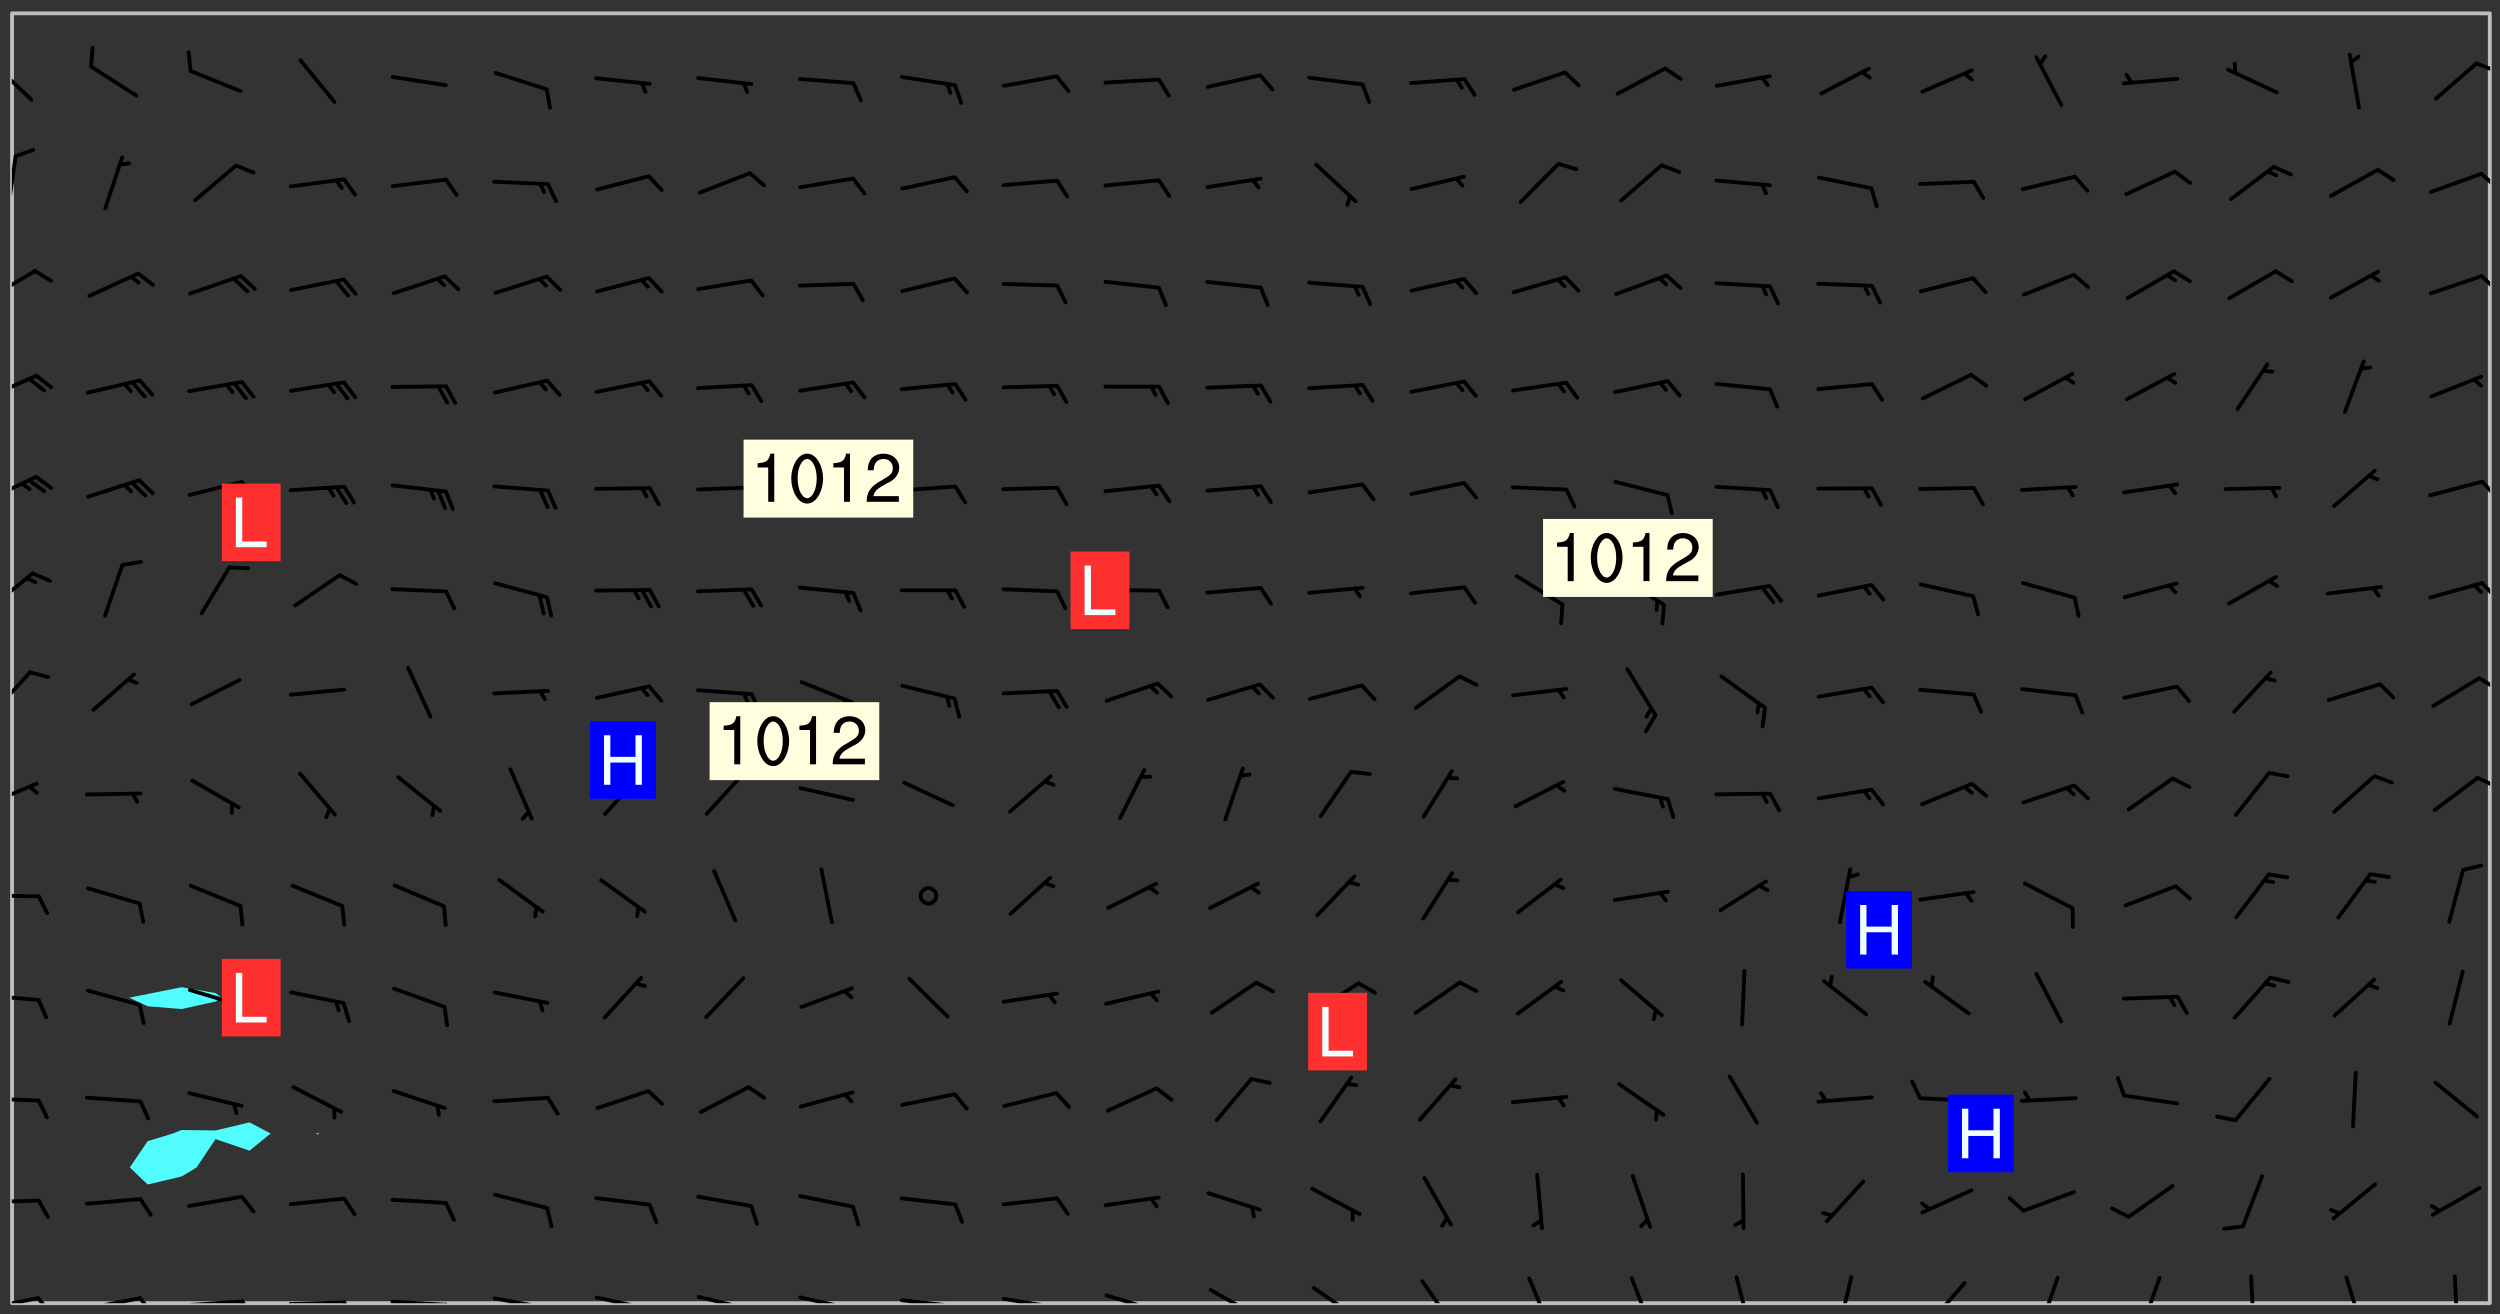 <svg xmlns="http://www.w3.org/2000/svg" role="img" xmlns:xlink="http://www.w3.org/1999/xlink" viewBox="142.45 309.95 326.84 171.84"><rect x="142.45" y="309.95" width="326.84" height="171.84" fill="#333333" stroke="none"/><defs><clipPath id="clip2"><path d="M 144 311.672 L 145 311.672 L 145 480.328 L 144 480.328 Z M 144 311.672"/></clipPath><clipPath id="clip3"><path d="M 144 311.672 L 468 311.672 L 468 480.328 L 144 480.328 Z M 144 311.672"/></clipPath><clipPath id="clip4"><path d="M 467 311.672 L 468 311.672 L 468 480.328 L 467 480.328 Z M 467 311.672"/></clipPath><clipPath id="clip5"><path d="M 144 479 L 148 479 L 148 480.328 L 144 480.328 Z M 144 479"/></clipPath><clipPath id="clip6"><path d="M 147 479 L 150 479 L 150 480.328 L 147 480.328 Z M 147 479"/></clipPath><clipPath id="clip7"><path d="M 153 479 L 162 479 L 162 480.328 L 153 480.328 Z M 153 479"/></clipPath><clipPath id="clip8"><path d="M 160 479 L 163 479 L 163 480.328 L 160 480.328 Z M 160 479"/></clipPath><clipPath id="clip9"><path d="M 166 479 L 175 479 L 175 480.328 L 166 480.328 Z M 166 479"/></clipPath><clipPath id="clip10"><path d="M 173 479 L 176 479 L 176 480.328 L 173 480.328 Z M 173 479"/></clipPath><clipPath id="clip11"><path d="M 180 479 L 188 479 L 188 480.328 L 180 480.328 Z M 180 479"/></clipPath><clipPath id="clip12"><path d="M 187 479 L 189 479 L 189 480.328 L 187 480.328 Z M 187 479"/></clipPath><clipPath id="clip13"><path d="M 193 479 L 202 479 L 202 480.328 L 193 480.328 Z M 193 479"/></clipPath><clipPath id="clip14"><path d="M 200 480 L 203 480 L 203 480.328 L 200 480.328 Z M 200 480"/></clipPath><clipPath id="clip15"><path d="M 206 479 L 215 479 L 215 480.328 L 206 480.328 Z M 206 479"/></clipPath><clipPath id="clip16"><path d="M 213 480 L 216 480 L 216 480.328 L 213 480.328 Z M 213 480"/></clipPath><clipPath id="clip17"><path d="M 220 479 L 228 479 L 228 480.328 L 220 480.328 Z M 220 479"/></clipPath><clipPath id="clip18"><path d="M 227 480 L 229 480 L 229 480.328 L 227 480.328 Z M 227 480"/></clipPath><clipPath id="clip19"><path d="M 233 479 L 241 479 L 241 480.328 L 233 480.328 Z M 233 479"/></clipPath><clipPath id="clip20"><path d="M 240 480 L 242 480 L 242 480.328 L 240 480.328 Z M 240 480"/></clipPath><clipPath id="clip21"><path d="M 246 479 L 255 479 L 255 480.328 L 246 480.328 Z M 246 479"/></clipPath><clipPath id="clip22"><path d="M 253 480 L 255 480 L 255 480.328 L 253 480.328 Z M 253 480"/></clipPath><clipPath id="clip23"><path d="M 260 479 L 268 479 L 268 480.328 L 260 480.328 Z M 260 479"/></clipPath><clipPath id="clip24"><path d="M 267 480 L 269 480 L 269 480.328 L 267 480.328 Z M 267 480"/></clipPath><clipPath id="clip25"><path d="M 273 479 L 281 479 L 281 480.328 L 273 480.328 Z M 273 479"/></clipPath><clipPath id="clip26"><path d="M 280 480 L 282 480 L 282 480.328 L 280 480.328 Z M 280 480"/></clipPath><clipPath id="clip27"><path d="M 286 479 L 295 479 L 295 480.328 L 286 480.328 Z M 286 479"/></clipPath><clipPath id="clip28"><path d="M 292 480 L 294 480 L 294 480.328 L 292 480.328 Z M 292 480"/></clipPath><clipPath id="clip29"><path d="M 300 478 L 308 478 L 308 480.328 L 300 480.328 Z M 300 478"/></clipPath><clipPath id="clip30"><path d="M 313 478 L 321 478 L 321 480.328 L 313 480.328 Z M 313 478"/></clipPath><clipPath id="clip31"><path d="M 328 477 L 333 477 L 333 480.328 L 328 480.328 Z M 328 477"/></clipPath><clipPath id="clip32"><path d="M 342 476 L 346 476 L 346 480.328 L 342 480.328 Z M 342 476"/></clipPath><clipPath id="clip33"><path d="M 355 476 L 359 476 L 359 480.328 L 355 480.328 Z M 355 476"/></clipPath><clipPath id="clip34"><path d="M 369 476 L 372 476 L 372 480.328 L 369 480.328 Z M 369 476"/></clipPath><clipPath id="clip35"><path d="M 382 476 L 385 476 L 385 480.328 L 382 480.328 Z M 382 476"/></clipPath><clipPath id="clip36"><path d="M 394 477 L 400 477 L 400 480.328 L 394 480.328 Z M 394 477"/></clipPath><clipPath id="clip37"><path d="M 408 476 L 412 476 L 412 480.328 L 408 480.328 Z M 408 476"/></clipPath><clipPath id="clip38"><path d="M 422 476 L 426 476 L 426 480.328 L 422 480.328 Z M 422 476"/></clipPath><clipPath id="clip39"><path d="M 436 476 L 438 476 L 438 480.328 L 436 480.328 Z M 436 476"/></clipPath><clipPath id="clip40"><path d="M 448 476 L 452 476 L 452 480.328 L 448 480.328 Z M 448 476"/></clipPath><clipPath id="clip41"><path d="M 463 476 L 464 476 L 464 480.328 L 463 480.328 Z M 463 476"/></clipPath><clipPath id="clip42"><path d="M 144 466 L 148 466 L 148 468 L 144 468 Z M 144 466"/></clipPath><clipPath id="clip43"><path d="M 144 453 L 148 453 L 148 455 L 144 455 Z M 144 453"/></clipPath><clipPath id="clip44"><path d="M 144 439 L 148 439 L 148 441 L 144 441 Z M 144 439"/></clipPath><clipPath id="clip45"><path d="M 144 426 L 148 426 L 148 428 L 144 428 Z M 144 426"/></clipPath><clipPath id="clip46"><path d="M 144 412 L 148 412 L 148 416 L 144 416 Z M 144 412"/></clipPath><clipPath id="clip47"><path d="M 466 411 L 468 411 L 468 413 L 466 413 Z M 466 411"/></clipPath><clipPath id="clip48"><path d="M 144 397 L 147 397 L 147 404 L 144 404 Z M 144 397"/></clipPath><clipPath id="clip49"><path d="M 466 398 L 468 398 L 468 401 L 466 401 Z M 466 398"/></clipPath><clipPath id="clip50"><path d="M 144 384 L 147 384 L 147 390 L 144 390 Z M 144 384"/></clipPath><clipPath id="clip51"><path d="M 466 385 L 468 385 L 468 389 L 466 389 Z M 466 385"/></clipPath><clipPath id="clip52"><path d="M 144 372 L 148 372 L 148 376 L 144 376 Z M 144 372"/></clipPath><clipPath id="clip53"><path d="M 466 372 L 468 372 L 468 375 L 466 375 Z M 466 372"/></clipPath><clipPath id="clip54"><path d="M 144 358 L 148 358 L 148 363 L 144 363 Z M 144 358"/></clipPath><clipPath id="clip55"><path d="M 144 345 L 148 345 L 148 350 L 144 350 Z M 144 345"/></clipPath><clipPath id="clip56"><path d="M 466 345 L 468 345 L 468 348 L 466 348 Z M 466 345"/></clipPath><clipPath id="clip57"><path d="M 144 330 L 145 330 L 145 338 L 144 338 Z M 144 330"/></clipPath><clipPath id="clip58"><path d="M 466 332 L 468 332 L 468 335 L 466 335 Z M 466 332"/></clipPath><clipPath id="clip59"><path d="M 144 317 L 147 317 L 147 324 L 144 324 Z M 144 317"/></clipPath><clipPath id="clip60"><path d="M 465 317 L 468 317 L 468 320 L 465 320 Z M 465 317"/></clipPath><g id="surface435" clip-path="url(#clip1)"><path fill="#fff" fill-opacity="0" fill-rule="evenodd" d="M 0 0 L 1000 0 L 1000 1000 L 0 1000 Z M 0 0"/><path fill="#d3d3d3" fill-opacity="0" fill-rule="evenodd" d="M162.152 355.867L161.918 356.16 161.977 356.395 162.094 356.566 162.27 356.801 162.562 357.148 162.676 357.207 162.793 357.035 162.852 356.801 163.027 356.625 163.492 356.449 164.191 356.449 164.426 356.742 164.715 357.559 164.773 357.734 164.949 357.965 165.301 358.199 166 358.898 166.172 359.074 166.406 359.422 166.641 359.832 166.93 360.414 167.34 360.879 167.57 361.113 167.805 361.289 167.922 361.52 168.098 361.812 168.27 362.977 168.27 363.211 168.328 363.5 168.387 363.617 168.504 363.734 168.852 364.145 168.969 364.316 169.145 364.492 169.32 364.727 169.438 364.898 169.609 365.25 169.668 365.484 169.902 365.891 170.137 365.832 169.961 366.008 169.902 366.938 169.32 366.938 169.086 366.824 168.738 366.938 168.621 367.055 168.562 367.348 168.504 367.523 168.387 367.695 167.922 367.988 167.863 368.223 167.805 368.336 167.805 368.98 167.863 369.152 167.863 369.562 167.922 369.621 167.922 370.027 167.98 370.434 168.098 370.609 168.156 370.668 168.387 371.309 168.328 371.602 168.328 372.301 168.27 372.883 168.27 373.117 168.211 373.348 168.156 373.699 168.156 375.621 168.211 375.738 168.637 375.738 168.27 375.855 168.246 376.207 169.137 377.375 170.879 377.914 172.219 378.273 172.219 378.812 172.309 379.621 172.844 380.336 174.363 380.605 175.254 380.52 175.344 381.684 175.879 381.863 177.039 381.684 179.094 380.699 180.254 380.336 182.133 380.16 183.828 379.98 183.648 380.699 182.133 380.785 180.883 380.875 180.078 381.145 179.004 381.953 179.273 382.672 179.809 383.57 179.629 384.195 179.363 385.004 179.629 386.082 180.254 386.98 181.059 387.16 182.309 386.98 182.043 387.703 182.141 388.207 182.195 388.5 182.195 388.672 182.254 388.965 182.254 389.371 182.43 389.488 182.781 389.605 183.188 389.605 183.48 389.43 183.594 389.312 183.652 389.195 183.77 388.965 183.828 388.789 184.18 388.324 184.41 388.148 184.586 388.09 184.762 388.148 184.82 388.324 184.938 389.312 184.992 389.781 185.051 389.953 185.168 390.188 185.344 390.246 186.16 390.305 186.449 390.305 186.566 390.539 186.625 390.945 186.684 391.297 186.684 392.402 186.801 392.695 186.918 393.043 187.207 393.742 187.383 394.094 187.965 394.848 188.316 395.023 188.488 395.082 188.957 395.316 189.598 395.781 189.945 396.016 190.238 396.191 190.531 396.246 190.762 396.309 191.578 396.656 191.871 396.832 191.984 397.004 192.336 397.355 192.453 397.531 192.977 398.172 192.977 398.461 193.035 398.812 193.035 399.16 193.094 399.512 193.152 399.801 193.27 399.859 193.441 399.918 193.617 399.918 194.199 400.152 194.375 400.27 194.551 400.559 194.727 400.793 194.84 401.027 195.133 401.258 195.25 401.375 195.25 401.785 195.309 401.84 195.598 402.074 195.832 402.191 195.891 402.309 196.008 402.48 196.066 402.598 196.297 402.832 196.355 403.008 196.59 403.066 196.707 403.125 196.59 403.238 196.531 403.355 196.531 403.473 196.414 403.766 196.297 404.055 196.297 404.637 196.473 404.754 196.59 404.812 196.648 404.93 196.766 405.047 196.879 405.105 197.055 405.453 197.113 405.805 197.172 406.211 197.172 406.387 197.113 406.562 196.996 407.262 196.996 407.434 197.113 407.609 197.406 407.902 197.812 407.902 197.988 408.02 198.105 408.191 198.223 408.484 198.223 408.719 197.695 408.719 197.465 408.484 197.23 408.484 197.055 408.543 196.996 409.242 197.055 409.59 197.172 409.766 197.348 410.176 197.465 410.406 197.754 410.875 197.93 410.93 198.453 410.93 198.688 410.988 199.445 411.629 199.504 411.922 199.504 412.156 199.562 412.215 199.793 412.562 199.793 412.914 199.676 413.086 199.676 413.379 199.969 413.668 200.262 413.844 200.434 413.902 200.727 414.078 201.02 414.195 201.602 414.602 201.891 414.836 202.184 415.012 202.402 415.172 202.418 415.184 202.648 415.359 203.289 415.883 203.465 416.117 203.582 416.293 203.758 416.469 203.871 416.641 203.871 417.281 203.988 417.457 204.457 417.574 205.039 417.691 205.273 417.75 205.504 417.863 205.797 417.98 205.91 418.039 206.496 418.391 206.785 418.562 206.961 418.625 207.137 418.68 207.312 418.738 208.012 419.09 208.301 419.266 208.535 419.32 208.824 419.496 209.059 419.613 209.699 420.02 209.992 420.137 210.164 420.195 210.398 420.254 210.809 420.312 211.039 420.371 211.273 420.488 211.332 420.66 210.922 420.836 211.391 420.895 211.449 421.188 211.562 421.422 211.738 421.477 211.973 421.535 212.148 421.594 212.555 421.711 213.195 421.945 213.312 422.117 213.371 422.352 213.371 422.527 213.312 422.645 213.254 423.051 213.488 423.285 213.605 423.344 213.953 423.461 214.594 423.691 214.77 423.809 215.059 423.926 215.234 424.102 215.469 424.566 216.051 425.672 216.227 425.848 216.574 426.023 216.75 426.141 217.102 426.258 218.148 426.781 218.383 426.84 218.848 426.953 219.141 427.012 219.605 427.188 220.363 427.77 220.598 428.004 220.945 428.469 221.121 428.645 221.41 428.879 222.227 429.578 222.52 429.754 222.809 430.043 223.102 430.219 223.395 430.508 224.09 431.148 224.266 431.324 224.559 431.559 224.848 431.793 225.316 432.082 225.957 432.664 226.305 432.898 226.539 433.191 226.887 433.539 227.238 434.004 228.172 434.996 228.52 435.402 228.637 435.578 228.871 435.637 228.984 435.754 229.629 435.93 229.859 436.043 230.094 436.102 230.387 436.277 230.617 436.395 231.551 437.094 231.957 437.5 232.191 437.676 232.598 437.852 232.832 437.969 233.648 438.316 233.996 438.551 234.23 438.668 234.523 438.957 234.754 439.074 235.512 439.426 235.863 439.598 236.094 439.656 236.387 439.773 236.621 439.832 237.492 440.008 238.309 440.008 238.777 440.238 238.949 440.297 239.824 440.996 240.289 441.113 240.582 441.172 240.758 441.23 240.988 441.289 241.457 441.348 241.805 441.406 242.156 441.465 242.562 441.523 242.855 441.523 243.027 441.582 243.027 441.812 243.203 441.988 243.496 441.988 243.844 442.047 244.195 442.105 244.895 442.223 245.535 442.223 246 441.988 246.293 441.812 246.465 441.695 246.875 441.523 247.164 441.348 248.098 440.883 248.566 440.59 249.09 440.297 249.555 440.125 250.02 439.949 251.07 439.484 251.359 439.367 251.77 439.25 252.059 439.133 252.586 438.957 254.102 438.258 254.684 437.91 254.973 437.852 255.266 437.793 255.613 437.676 256.488 437.445 256.84 437.328 256.953 437.328 257.188 437.27 258.062 437.035 258.297 436.977 259.109 436.977 259.461 436.918 260.277 436.801 260.449 436.742 260.801 436.688 261.094 436.629 261.324 436.57 262.141 436.395 262.316 436.336 262.664 436.336 262.898 436.277 263.363 436.16 264.121 435.988 264.355 435.93 264.703 435.93 265.113 435.812 265.402 435.754 266.688 435.695 266.977 435.695 267.387 435.637 267.617 435.578 267.793 435.578 268.668 435.461 269.074 435.461 269.484 435.344 269.832 435.344 270.184 435.23 271.055 435.172 272.805 435.172 273.852 435.461 274.262 435.578 274.551 435.695 274.902 435.812 275.191 435.93 276.242 436.102 276.531 436.16 276.824 436.16 277.117 436.219 277.289 436.277 277.699 436.336 277.871 436.395 277.988 436.453 278.105 436.453 278.223 436.512 278.574 436.57 278.688 436.57 279.098 436.637 281.02 437.031 282.945 437.426 284.465 437.875 286.16 438.594 288.305 439.398 289.91 438.68 291.34 437.875 292.5 436.797 293.75 436.348 296.785 435.629 298.66 435.27 300.805 433.922 303.039 432.668 305.539 431.41 307.234 430.961 309.02 430.781 310.18 430.512 310.805 431.051 312.145 430.781 312.859 429.793 313.844 428.449 314.289 428.27 315.094 427.91 316.969 427.371 318.754 426.922 320.004 426.652 321.164 426.562 322.863 426.473 324.824 426.203 326.074 426.113 326.613 426.113 327.238 426.023 328.129 426.023 330.273 425.844 332.684 425.664 335.273 425.574 336.969 425.754 338.578 425.844 340.008 426.203 341.168 426.922 343.043 427.91 344.203 429.438 344.469 430.152 345.098 430.242 345.453 431.141 345.988 431.68 346.523 433.207 347.598 433.566 348.133 433.566 347.328 434.102 347.418 435.809 348.133 438.504 349.023 439.309 349.918 440.297 350.633 441.555 352.418 442.094 353.938 441.914 354.293 443.258 355.902 442.453 356.883 441.914 357.152 442.184 357.469 441.969 357.688 441.824 358.488 442.273 358.938 441.914 359.293 441.914 359.828 441.645 360.367 440.926 360.902 440.656 361.527 439.668 362.688 440.117 363.527 440.488 364.922 441.105 366.617 440.926 368.223 440.926 370.008 441.016 370.188 439.309 370.723 437.965 371.527 438.234 372.02 439.082 372.422 439.488 372.332 440.027 372.332 440.387 373.047 440.836 373.758 440.566 375.188 440.566 375.547 441.555 375.992 442.812 376.707 444.156 377.957 444.785 379.652 445.414 380.367 445.234 380.547 444.695 381.527 444.605 381.977 444.965 382.062 446.223 381.797 446.852 381.262 447.031 381.262 447.57 381.977 448.555 382.242 449.094 383.227 450.082 384.027 451.16 383.762 451.52 383.672 452.418 383.047 454.75 382.691 456.816 382.602 458.609 382.422 459.328 382.332 459.867 382.332 461.305 381.352 463.188 380.992 464.895 380.457 465.793 379.652 466.961 379.387 467.5 381.441 468.754 381.527 469.113 381.172 469.652 381.082 469.473 381.082 470.281 381.172 471.719 380.727 472.434 379.652 472.527 379.387 473.242 379.922 474.141 380.727 474.859 381.887 475.668 383.227 475.938 383.672 476.297 383.316 476.746 381.527 476.656 380.277 476.207 379.562 475.488 378.938 475.398 378.762 478.988 378.574 480.297 467.934 480.297 467.934 311.703 412.664 311.703 412.664 360.785 413.426 360.91 416.715 361.453 418.738 364.289 418.738 367.043 421.09 367.375 423.438 367.707 427.488 367.707 426.109 371.867 424.086 372.574 422.062 373.277 421.52 373.621 418.926 375.238 418.738 375.355 416.715 373.277 415.984 370.535 413.312 368.457 411.938 364.957 411.871 364.875 409.914 362.203 412.664 360.785 412.664 311.703 294.422 311.703 294.422 403.117 294.539 403.148 294.672 403.16 294.746 403.234 294.852 403.281 294.941 403.34 295.027 403.398 295.117 403.457 295.414 403.754 295.473 403.844 295.504 403.961 295.531 404.078 295.547 404.215 295.516 404.332 295.457 404.422 295.398 404.508 295.355 404.613 295.309 404.715 295.281 404.836 295.281 404.98 295.457 405.25 295.605 405.398 295.68 405.484 295.754 405.559 295.797 405.664 295.859 405.754 295.918 405.84 295.961 405.945 296.02 406.035 296.066 406.137 296.109 406.242 296.168 406.328 296.285 406.508 296.359 406.582 296.422 406.668 296.48 406.758 296.523 406.863 296.582 406.953 296.641 407.039 296.703 407.129 296.762 407.219 296.805 407.32 296.922 407.5 296.996 407.574 297.055 407.66 297.129 407.734 297.219 407.793 297.324 407.84 297.473 407.84 297.605 407.824 297.738 407.84 297.84 407.793 297.914 407.719 297.961 407.617 297.945 407.484 297.945 407.336 297.898 407.23 297.871 407.113 297.824 407.012 297.797 406.891 297.754 406.789 297.691 406.699 297.648 406.598 297.605 406.492 297.574 406.375 297.559 406.242 297.547 406.105 297.633 406.047 297.691 405.961 297.812 405.93 297.855 406.035 297.871 406.168 297.871 406.285 297.93 406.387 297.988 406.477 298.078 406.535 298.227 406.684 298.285 406.773 298.328 406.879 298.316 406.98 298.402 407.039 298.508 407.086 298.594 407.145 298.684 407.203 298.758 407.277 298.641 407.305 298.535 407.352 298.449 407.41 298.375 407.484 298.316 407.574 298.254 407.66 298.227 407.781 298.18 407.883 298.137 407.988 298.105 408.105 298.094 408.238 298.078 408.371 298.078 408.52 298.105 408.637 298.152 408.742 298.195 408.844 298.254 408.934 298.328 409.008 298.418 409.066 298.492 409.141 298.582 409.199 298.641 409.289 298.684 409.395 298.73 409.496 298.848 409.527 298.98 409.543 299.129 409.543 299.246 409.512 299.352 409.555 299.395 409.66 299.441 409.762 299.469 409.883 299.5 410 299.527 410.117 299.559 410.238 299.586 410.355 299.691 410.398 299.793 410.445 299.926 410.43 300.074 410.578 300.137 410.664 300.211 410.738 300.281 410.812 300.371 410.875 300.477 410.918 300.578 410.961 300.695 410.992 300.832 411.008 300.949 410.977 301.023 410.902 301.051 410.785 301.039 410.652 301.008 410.531 300.98 410.414 301.023 410.309 301.141 410.309 301.23 410.371 301.348 410.398 301.496 410.398 301.629 410.414 301.777 410.414 301.91 410.43 302.043 410.414 302.191 410.414 302.324 410.398 302.457 410.387 302.594 410.398 302.711 410.371 302.844 410.355 303.035 410.297 302.977 410.473 302.961 410.605 302.934 410.727 302.918 410.859 302.859 410.945 302.727 410.961 302.621 411.008 302.516 411.051 302.398 411.082 302.281 411.109 302.016 411.141 301.867 411.141 301.734 411.156 301.66 411.23 301.719 411.316 301.867 411.465 301.984 411.645 302.059 411.715 302.148 411.777 302.238 411.836 302.324 411.895 302.414 411.953 302.516 411.996 302.621 412.059 302.727 412.102 302.812 412.16 302.918 412.207 303.02 412.25 303.199 412.367 303.258 412.457 303.215 412.559 303.168 412.664 303.184 412.797 303.406 413.02 303.465 413.109 303.508 413.211 303.539 413.332 303.582 413.434 303.598 413.566 303.629 413.684 303.641 413.82 303.672 413.938 303.82 414.086 303.922 414.129 304.027 414.172 304.145 414.203 304.277 414.219 304.414 414.234 304.531 414.234 304.648 414.203 304.738 414.145 304.781 414.039 304.828 413.938 304.871 413.832 304.902 413.715 304.914 413.582 304.914 413.434 304.902 413.301 304.887 413.168 304.855 413.051 304.812 412.945 304.766 412.84 304.723 412.738 304.68 412.633 304.664 412.5 304.68 412.367 304.707 412.25 304.738 412.133 304.766 412.012 304.812 411.91 304.902 411.852 304.988 411.789 305.062 411.715 305.152 411.656 305.375 411.434 305.434 411.348 305.508 411.273 305.625 411.094 305.684 411.008 305.684 410.859 305.609 410.785 305.508 410.738 305.402 410.695 305.301 410.652 305.242 410.562 305.195 410.457 305.168 410.34 305.258 410.281 305.375 410.25 305.477 410.207 305.656 410.09 305.805 409.941 305.816 409.809 305.805 409.703 305.715 409.645 305.582 409.66 305.434 409.66 305.301 409.676 305.168 409.66 305.047 409.629 304.961 409.57 304.887 409.496 304.828 409.406 304.766 409.32 304.648 409.141 304.59 409.055 304.621 408.934 304.707 408.875 304.828 408.844 304.887 408.758 304.887 408.637 304.855 408.52 304.797 408.43 304.738 408.344 304.691 408.238 304.664 408.121 304.648 407.988 304.707 407.898 304.781 407.824 304.871 407.766 304.988 407.586 305.062 407.512 305.121 407.426 305.27 407.277 305.391 407.246 305.523 407.23 305.656 407.246 305.73 407.32 305.773 407.426 305.789 407.559 305.758 407.676 305.641 407.707 305.508 407.719 305.359 407.867 305.316 407.973 305.27 408.074 305.242 408.195 305.211 408.312 305.211 408.461 305.242 408.578 305.285 408.684 305.344 408.773 305.418 408.844 305.492 408.918 305.609 408.949 305.73 408.977 305.848 408.949 305.98 408.934 306.098 408.934 306.188 408.992 306.262 409.066 306.309 409.172 306.367 409.258 306.469 409.305 306.602 409.32 306.707 409.363 306.793 409.422 306.781 409.527 306.707 409.602 306.527 409.719 306.469 409.809 306.379 409.867 306.309 409.941 306.234 410.016 306.172 410.105 306.145 410.223 306.129 410.355 306.145 410.488 306.129 410.621 306.129 410.77 306.145 410.902 306.172 411.02 306.203 411.141 306.277 411.215 306.367 411.273 306.453 411.332 306.543 411.391 306.66 411.422 306.66 411.508 306.559 411.555 306.469 411.613 306.203 411.645 306.086 411.672 305.938 411.672 305.832 411.715 305.73 411.762 305.672 411.852 305.609 412.086 305.598 412.219 305.566 412.34 305.551 412.473 305.551 412.766 305.539 412.898 305.551 413.035 305.566 413.168 305.699 413.184 305.832 413.195 305.953 413.227 306.039 413.285 306.113 413.359 306.16 413.465 306.203 413.566 306.219 413.699 306.219 414.145 306.203 414.277 306.203 414.723 306.234 414.988 306.262 415.105 306.277 415.238 306.309 415.355 306.395 415.566 306.426 415.832 306.426 415.98 306.395 416.098 306.367 416.215 306.336 416.336 306.309 416.453 306.277 416.57 306.246 416.691 306.234 416.824 306.219 416.957 306.309 417.016 306.426 416.984 306.527 417 306.574 417.105 306.543 417.371 306.543 417.812 306.5 417.918 306.453 418.023 306.41 418.125 306.367 418.23 306.309 418.316 306.277 418.438 306.234 418.555 306.203 418.672 306.188 418.805 306.203 418.938 306.262 419.027 306.367 419.074 306.453 419.133 306.512 419.219 306.5 419.355 306.469 419.473 306.426 419.574 306.426 420.02 306.41 420.152 306.41 420.301 306.379 420.418 306.336 420.523 306.309 420.641 306.262 420.746 306.219 420.848 306.188 420.969 306.16 421.086 306.129 421.219 306.098 421.336 306.07 421.453 306.027 421.559 305.996 421.676 305.965 421.797 305.953 421.93 305.938 422.062 305.938 422.359 305.965 422.477 305.965 422.625 306.012 423.023 306.039 423.141 306.098 423.23 306.219 423.262 306.367 423.262 306.5 423.246 306.559 423.336 306.559 423.453 306.5 423.543 306.41 423.602 306.309 423.645 306.203 423.691 306.113 423.75 306.027 423.809 305.891 423.824 305.773 423.793 305.641 423.777 305.539 423.824 305.477 423.91 305.465 424.047 305.449 424.18 305.418 424.297 305.391 424.414 305.375 424.547 305.344 424.668 305.344 424.965 305.359 425.098 305.391 425.215 305.391 425.363 305.402 425.496 305.402 425.645 305.375 425.762 305.328 425.863 305.301 425.984 305.27 426.102 305.211 426.191 305.137 426.266 305.035 426.309 304.93 426.355 304.812 426.383 304.691 426.414 304.59 426.367 304.648 426.281 304.754 426.234 304.781 426.117 304.812 426 304.84 425.879 304.871 425.762 304.871 425.613 304.887 425.48 304.855 425.363 304.812 425.258 304.707 425.273 304.633 425.348 304.531 425.391 304.441 425.453 304.367 425.527 304.324 425.629 304.309 425.762 304.277 425.879 304.25 426 304.219 426.117 304.191 426.234 304.16 426.355 304.133 426.473 304.102 426.59 304.059 426.695 303.969 426.754 303.879 426.754 303.762 426.723 303.73 426.637 303.746 426.5 303.715 426.383 303.715 426.234 303.703 426.102 303.703 425.953 303.641 425.719 303.613 425.598 303.57 425.496 303.523 425.391 303.465 425.305 303.406 425.215 303.363 425.109 303.301 425.023 303.152 424.875 303.082 424.801 302.977 424.754 302.871 424.711 302.77 424.668 302.473 424.371 302.383 424.297 302.297 424.238 302.191 424.195 302.102 424.133 302.016 424.074 301.91 424.031 301.82 423.973 301.734 423.91 301.66 423.84 301.555 423.793 301.469 423.734 301.363 423.691 301.273 423.629 301.172 423.586 301.066 423.543 300.98 423.484 300.875 423.438 300.77 423.395 300.668 423.348 300.578 423.289 300.477 423.246 300.371 423.203 300.281 423.141 300.164 423.113 300.031 423.098 299.898 423.113 299.75 423.113 299.617 423.129 299.5 423.098 299.41 423.039 299.336 422.965 299.246 422.906 299.145 422.859 298.996 422.859 298.875 422.832 298.773 422.789 298.699 422.715 298.582 422.535 298.492 422.477 298.391 422.434 298.301 422.371 298.195 422.328 298.105 422.27 298.02 422.211 297.914 422.164 297.855 422.078 297.797 421.988 297.754 421.883 297.707 421.781 297.633 421.707 297.547 421.648 297.473 421.574 297.383 421.516 297.16 421.293 297.117 421.188 297.086 420.922 297.191 420.879 297.336 420.879 297.441 420.922 297.516 420.996 297.605 421.055 297.691 421.113 297.797 421.16 297.887 421.219 298.035 421.367 298.105 421.441 298.254 421.59 298.316 421.676 298.391 421.75 298.477 421.809 298.551 421.883 298.641 421.945 298.73 422.004 298.816 422.062 299.086 422.238 299.188 422.285 299.293 422.328 299.395 422.371 299.441 422.297 299.5 422.211 299.574 422.137 299.645 422.062 299.75 422.105 299.824 422.18 299.883 422.27 299.926 422.371 299.973 422.477 300.016 422.582 300.137 422.609 300.254 422.582 300.328 422.492 300.371 422.387 300.43 422.297 300.504 422.223 300.609 422.18 300.727 422.152 300.859 422.164 300.949 422.223 301.098 422.371 301.156 422.461 301.199 422.566 301.246 422.668 301.289 422.773 301.332 422.875 301.438 422.922 301.543 422.965 301.676 422.98 301.762 422.922 301.82 422.832 301.895 422.758 302 422.715 302.117 422.742 302.223 422.789 302.324 422.832 302.43 422.875 302.531 422.922 302.711 423.039 302.711 423.156 302.695 423.289 302.711 423.422 302.727 423.559 302.785 423.645 302.887 423.691 303.008 423.719 303.125 423.75 303.273 423.75 303.391 423.719 303.449 423.629 303.629 423.512 303.688 423.422 303.762 423.348 303.82 423.262 303.938 423.082 304.117 422.965 304.234 422.996 304.324 423.055 304.367 423.129 304.352 423.262 304.352 423.379 304.441 423.438 304.59 423.438 304.723 423.422 304.855 423.41 305.121 423.379 305.227 423.336 305.344 423.305 305.465 423.277 305.539 423.203 305.609 423.129 305.672 423.039 305.656 422.934 305.609 422.832 305.508 422.789 305.402 422.773 305.285 422.801 305.02 422.832 304.871 422.832 304.797 422.758 304.707 422.699 304.59 422.668 304.473 422.641 304.34 422.625 304.191 422.625 304.059 422.641 303.762 422.641 303.656 422.594 303.508 422.445 303.465 422.344 303.406 422.254 303.629 422.031 303.715 421.973 303.82 421.93 303.938 421.898 304.07 421.883 304.203 421.898 304.34 421.914 304.441 421.957 304.574 421.945 304.664 421.883 304.766 421.84 304.828 421.75 304.781 421.648 304.691 421.59 304.574 421.559 304.473 421.516 304.414 421.426 304.352 421.336 304.352 421.219 304.367 421.086 304.473 421.039 304.547 420.969 304.547 420.848 304.457 420.789 304.426 420.672 304.516 420.613 304.59 420.539 304.633 420.434 304.691 420.344 304.738 420.242 304.754 420.109 304.754 419.961 304.707 419.855 304.664 419.754 304.574 419.695 304.441 419.68 304.34 419.637 304.203 419.621 304.086 419.59 303.641 419.59 303.508 419.574 303.375 419.562 303.242 419.547 303.125 419.516 302.977 419.516 302.844 419.5 302.711 419.488 302.445 419.457 302.324 419.414 302.238 419.355 302.164 419.281 302.164 419.133 302.176 419 302.281 418.953 302.383 418.91 302.516 418.895 302.668 418.895 302.801 418.879 303.094 418.879 303.215 418.91 303.316 418.953 303.406 419.012 303.641 419.074 303.762 419.027 303.852 418.969 303.953 418.926 304.086 418.91 304.191 418.953 304.293 419 304.426 419.012 304.547 418.984 304.691 418.984 304.812 418.953 304.93 418.926 305.035 418.879 305.109 418.805 305.195 418.746 305.344 418.598 305.402 418.512 305.449 418.406 305.477 418.289 305.492 418.184 305.391 418.141 305.301 418.082 305.184 418.051 305.078 418.008 304.988 417.945 304.914 417.859 304.84 417.785 304.738 417.742 304.633 417.695 304.531 417.652 304.473 417.562 304.426 417.461 304.34 417.25 304.277 417.164 304.219 417.074 304.145 417 304.059 416.941 303.789 416.941 303.672 416.973 303.582 417.031 303.48 417.074 303.348 417.09 303.242 417.074 303.215 416.957 303.152 416.867 303.035 416.836 302.934 416.793 302.785 416.645 302.754 416.527 302.738 416.422 302.812 416.348 302.992 416.23 303.109 416.203 303.227 416.172 303.363 416.188 303.465 416.23 303.57 416.273 303.672 416.32 303.777 416.363 303.895 416.395 304.027 416.41 304.145 416.438 304.277 416.453 304.383 416.438 304.473 416.379 304.398 416.305 304.293 416.262 304.219 416.188 304.145 416.098 303.996 415.949 303.91 415.891 303.82 415.832 303.746 415.758 303.656 415.699 303.555 415.652 303.434 415.625 303.332 415.578 303.227 415.535 303.109 415.504 303.008 415.461 302.887 415.43 302.738 415.43 302.621 415.461 302.516 415.504 302.43 415.566 302.25 415.684 302.164 415.742 302.074 415.801 301.969 415.848 301.883 415.906 301.777 415.949 301.676 415.992 301.57 416.039 301.496 416.113 301.438 416.203 301.379 416.289 301.332 416.395 301.273 416.48 301.199 416.555 301.066 416.543 300.949 416.512 300.832 416.512 300.758 416.586 300.668 416.645 300.594 416.719 300.504 416.777 300.418 416.836 300.312 416.883 300.211 416.926 300.074 416.941 299.973 416.898 299.824 416.75 299.719 416.703 299.633 416.703 299.527 416.75 299.426 416.793 299.305 416.824 299.188 416.793 299.113 416.719 299.113 416.602 299.145 416.48 299.219 416.41 299.277 416.32 299.352 416.246 299.469 416.215 299.574 416.172 299.867 416.172 300 416.156 300.137 416.141 300.238 416.098 300.328 416.039 300.43 415.992 300.52 415.934 300.652 415.922 300.742 415.98 300.875 415.992 300.965 415.934 301.051 415.875 301.156 415.832 301.246 415.773 301.332 415.711 301.422 415.652 301.57 415.504 301.629 415.418 301.688 415.328 301.793 415.285 301.926 415.27 302.043 415.297 302.164 415.328 302.223 415.27 302.281 415.18 302.312 414.914 302.34 414.797 302.445 414.809 302.578 414.824 302.68 414.781 302.77 414.723 302.828 414.633 302.902 414.559 302.961 414.469 303.008 414.367 303.02 414.234 303.008 414.102 302.961 413.996 302.812 413.848 302.754 413.758 302.695 413.672 302.652 413.566 302.652 413.121 302.668 412.988 302.668 412.84 302.68 412.707 302.621 412.648 302.531 412.707 302.43 412.664 302.25 412.547 302.164 412.488 302.102 412.398 302.043 412.309 301.969 412.234 301.883 412.176 301.762 412.207 301.66 412.219 301.555 412.266 301.469 412.324 301.363 412.367 301.215 412.516 301.125 412.574 301.039 412.633 300.949 412.695 300.844 412.738 300.711 412.754 300.711 412.633 300.816 412.59 300.934 412.559 301.008 412.488 301.051 412.383 301.051 412.234 301.023 412.117 300.875 411.969 300.742 411.953 300.594 411.953 300.477 411.984 300.371 412.027 300.27 412.07 300.18 412.133 300.062 412.16 299.988 412.086 300 411.953 299.957 411.852 299.914 411.746 299.824 411.688 299.707 411.715 299.586 411.746 299.469 411.777 299.367 411.82 299.246 411.852 299.145 411.895 299.039 411.938 298.949 411.996 298.848 412.012 298.848 411.895 298.863 411.762 298.805 411.672 298.73 411.715 298.582 411.863 298.523 411.953 298.449 412.027 298.402 412.133 298.359 412.234 298.285 412.309 298.227 412.398 298.152 412.473 298.094 412.559 298.02 412.633 297.93 412.695 297.855 412.766 297.781 412.84 297.68 412.855 297.547 412.871 297.441 412.828 297.441 412.707 297.59 412.559 297.633 412.457 297.691 412.367 297.738 412.266 297.781 412.16 297.84 412.07 297.871 411.953 297.914 411.852 297.945 411.73 297.973 411.613 298.02 411.508 298.062 411.406 298.105 411.301 298.18 411.23 298.27 411.168 298.359 411.109 298.461 411.066 298.758 411.066 299.023 411.035 299.129 410.992 299.055 410.918 298.938 410.887 298.832 410.844 298.742 410.785 298.641 410.738 298.551 410.68 298.449 410.637 298.344 410.594 298.254 410.531 298.168 410.473 298.062 410.43 297.961 410.387 297.84 410.355 297.723 410.324 297.621 410.281 297.5 410.25 297.398 410.207 297.309 410.148 297.266 410.043 297.25 409.91 297.352 409.867 297.484 409.852 297.621 409.867 297.754 409.852 297.855 409.809 297.914 409.719 297.93 409.613 297.84 409.555 297.766 409.48 297.664 409.438 297.574 409.379 297.426 409.23 297.383 409.125 297.367 408.992 297.367 408.699 297.309 408.609 297.219 408.551 297.145 408.477 297.102 408.371 297.07 408.254 297.012 408.164 296.938 408.09 296.82 408.062 296.746 407.988 296.656 407.93 296.566 407.867 296.48 407.809 296.406 407.734 296.348 407.648 296.301 407.543 296.215 407.484 296.066 407.336 295.871 407.277 295.738 407.293 295.637 407.336 295.562 407.41 295.516 407.512 295.473 407.617 295.414 407.707 295.355 407.793 295.059 408.09 294.969 408.148 294.883 408.148 294.82 408.062 294.777 407.957 294.809 407.84 294.867 407.75 294.895 407.633 294.883 407.5 294.793 407.438 294.688 407.484 294.57 407.512 294.453 407.543 294.184 407.719 294.082 407.766 293.965 407.793 293.859 407.84 293.77 407.898 293.668 407.941 293.609 407.855 293.562 407.75 293.578 407.617 293.625 407.512 293.695 407.438 293.77 407.367 293.828 407.277 293.828 407.129 293.785 407.023 293.547 407.023 293.445 407.07 293.414 407.188 293.387 407.305 293.355 407.426 293.281 407.469 293.148 407.484 293.074 407.438 293.031 407.336 292.988 407.23 292.941 407.129 292.898 407.023 292.777 407.055 292.676 407.098 292.543 407.113 292.426 407.145 292.32 407.188 292.23 407.246 292.129 407.293 292.008 407.32 291.875 407.336 291.773 407.293 291.715 407.203 291.668 407.098 291.625 406.996 291.582 406.891 291.582 406.773 291.641 406.684 291.727 406.625 291.906 406.508 292.008 406.461 292.113 406.418 292.219 406.359 292.32 406.316 292.41 406.254 292.512 406.211 292.617 406.152 292.719 406.105 292.809 406.047 292.914 406.004 293.016 405.961 293.105 405.898 293.207 405.855 293.344 405.84 293.461 405.871 293.562 405.914 293.684 405.945 293.785 405.988 293.891 406.035 293.992 406.078 294.098 406.121 294.199 406.168 294.305 406.211 294.406 406.254 294.512 406.301 294.598 406.359 294.703 406.402 294.82 406.434 294.926 406.477 295.027 406.523 295.117 406.582 295.223 406.625 295.324 406.668 295.43 406.715 295.547 406.742 295.648 406.789 295.77 406.816 295.918 406.816 296.004 406.758 296.02 406.656 296.078 406.566 296.051 406.449 295.977 406.375 295.859 406.195 295.785 406.121 295.695 406.047 295.516 405.93 295.43 405.871 295.324 405.828 295.223 405.781 294.953 405.605 294.895 405.516 294.82 405.441 294.762 405.352 294.719 405.25 294.688 405.133 294.672 404.996 294.672 404.434 294.66 404.301 294.645 404.168 294.613 404.051 294.598 403.918 294.586 403.785 294.555 403.664 294.332 403.441 294.273 403.355 294.258 403.25 294.289 403.133 294.422 403.117 294.422 311.703 172.992 311.703 172.992 313.156 172.934 313.391 172.582 314.441 172.41 314.965 172.293 315.312 172.117 315.723 172 315.895 171.766 316.188 171.535 316.246 171.184 316.246 171.066 316.305 170.836 316.711 170.836 317.004 170.953 317.18 171.184 317.41 171.301 317.645 171.941 318.402 172.234 318.867 172.41 319.102 172.641 319.453 172.875 319.801 173.516 320.617 173.691 321.082 173.863 321.492 173.98 322.188 174.156 322.656 174.273 324.055 174.332 324.52 174.332 325.395 174.449 326.441 174.449 331.223 174.391 331.688 174.039 332.969 173.863 333.492 173.75 333.902 173.398 334.832 172.934 336 172.699 336.582 172.582 336.758 172.41 337.105 172.234 337.512 171.883 338.328 171.824 338.621 171.711 338.914 171.594 339.203 171.535 339.379 171.418 340.254 171.359 340.66 171.301 340.777 171.242 340.953 171.184 341.125 170.953 341.652 170.836 341.824 170.836 342.059 170.719 342.293 170.66 342.465 170.484 343.051 170.484 343.34 170.426 343.516 170.426 343.809 170.367 343.922 170.309 344.449 170.309 344.621 170.254 344.855 170.254 347.477 170.078 348.293 169.961 348.469 169.785 348.703 169.668 348.875 169.555 349.109 168.969 350.043 168.738 350.332 168.445 350.797 168.27 351.031 167.98 351.383 167.629 352.082 167.516 352.312 167.34 352.723 167.164 352.953 166.758 353.48 165.941 354.18 165.648 354.352 165.359 354.586 165.184 354.703 165.008 354.879 164.484 355.285 163.957 355.461 163.785 355.637 163.551 355.691 162.91 355.867 162.152 355.867M174.363 386.891L173.289 387.34 173.648 388.234 174.898 387.52 175.344 386.98 174.363 386.891"/><path fill="#d3d3d3" fill-opacity="0" fill-rule="evenodd" d="M201.508 416.598L200.613 416.598 201.062 417.227 202.043 417.586 202.848 417.496 203.293 416.508 203.117 416.598 202.402 416.242 201.508 416.598M356.129 475.668L356.07 475.145 356.07 474.852 356.184 474.559 356.242 474.328 356.711 473.859 356.824 473.859 356.941 473.746 357.059 473.688 357.234 473.688 357.469 473.629 357.816 473.629 358.051 473.688 358.168 473.746 358.398 473.918 358.457 474.094 358.574 474.676 358.574 474.969 358.457 475.145 358.285 475.434 358.109 475.609 357.582 476.133 357.352 476.367 357.234 476.426 357.059 476.426 356.941 476.367 356.535 476.074 356.359 475.957 356.242 475.898 356.184 475.785 356.129 475.668M362.77 464.711L362.711 464.539 362.711 463.43 362.77 463.258 362.945 463.199 363.117 463.141 363.293 463.141 363.527 463.082 363.645 463.141 363.703 463.84 363.645 464.012 363.527 464.188 363.41 464.246 363.176 464.77 363.062 464.828 362.828 464.828 362.77 464.711M372.383 450.32L372.266 450.145 372.266 449.445 372.559 448.57 372.676 448.398 372.852 448.047 372.965 447.816 373.082 447.523 373.434 446.766 373.551 446.535 373.723 446.301 373.898 446.301 374.016 446.242 374.656 446.242 374.773 446.301 375.008 446.535 375.18 446.648 375.531 446.941 375.648 447.059 375.762 447.234 375.762 447.348 375.879 447.406 375.996 447.523 375.996 448.223 375.938 448.398 375.938 448.629 375.879 448.805 375.531 449.855 375.414 450.086 375.297 450.32 375.18 450.379 374.949 450.613 374.309 450.902 373.434 450.902 373.023 450.785 372.383 450.32"/><path fill="none" stroke="#bebebe" stroke-linecap="round" stroke-linejoin="round" stroke-miterlimit="10" stroke-width=".5" d="M 431.957 354.305 L 108.027 354.305 L 108.027 185.68 L 431.957 185.68 L 431.957 354.305" transform="matrix(1 0 0 -1 36 666)"/><g clip-path="url(#clip2)"><path fill="#fff" fill-opacity="0" fill-rule="evenodd" d="M 144 475.891 L 144 480.328 L 144.004 480.328 L 144 480.328 L 144 311.672 L 144.004 311.672 L 144 311.672 L 144 475.891"/></g><g clip-path="url(#clip3)"><path fill="#fff" fill-opacity="0" fill-rule="evenodd" d="M 144.004 480.328 L 144.004 311.672 L 166.191 311.672 L 166.191 439.012 L 161.754 439.902 L 159.344 440.383 L 161.754 441.504 L 166.191 441.871 L 170.629 440.883 L 171.426 440.383 L 170.629 439.781 L 166.191 439.012 L 166.191 311.672 L 175.066 311.672 L 175.066 456.684 L 170.629 457.742 L 166.191 457.68 L 165.059 458.137 L 161.754 459.141 L 159.422 462.574 L 161.754 464.812 L 166.191 463.758 L 168.16 462.574 L 170.629 458.867 L 175.066 460.387 L 177.836 458.137 L 175.066 456.684 L 175.066 311.672 L 183.945 311.672 L 183.945 458.082 L 183.781 458.137 L 183.945 458.266 L 184.23 458.137 L 183.945 458.082 L 183.945 311.672 L 467.996 311.672 L 467.996 480.328 L 144.004 480.328"/></g><path fill="#50fcfc" fill-rule="evenodd" d="M161.754 441.504L159.344 440.383 161.754 439.902 166.191 439.012 170.629 439.781 171.426 440.383 170.629 440.883 166.191 441.871 161.754 441.504M161.754 464.812L159.422 462.574 161.754 459.141 165.059 458.137 166.191 457.68 170.629 457.742 175.066 456.684 177.836 458.137 175.066 460.387 170.629 458.867 168.16 462.574 166.191 463.758 161.754 464.812M183.945 458.266L183.781 458.137 183.945 458.082 184.23 458.137 183.945 458.266"/><g clip-path="url(#clip4)"><path fill="#fff" fill-opacity="0" fill-rule="evenodd" d="M 467.996 480.328 L 468 480.328 L 468 311.672 L 467.996 311.672 L 468 311.672 L 468 480.328 L 467.996 480.328"/></g><g clip-path="url(#clip5)"><path fill="none" stroke="#000" stroke-linecap="round" stroke-linejoin="round" stroke-miterlimit="10" stroke-width=".5" d="M 111.449 186.336 L 104.551 185.004" transform="matrix(1 0 0 -1 36 666)"/></g><g clip-path="url(#clip6)"><path fill="none" stroke="#000" stroke-linecap="round" stroke-linejoin="round" stroke-miterlimit="10" stroke-width=".5" d="M 111.449 186.336 L 112.992 184.43" transform="matrix(1 0 0 -1 36 666)"/></g><g clip-path="url(#clip7)"><path fill="none" stroke="#000" stroke-linecap="round" stroke-linejoin="round" stroke-miterlimit="10" stroke-width=".5" d="M 124.766 186.328 L 117.863 185.016" transform="matrix(1 0 0 -1 36 666)"/></g><g clip-path="url(#clip8)"><path fill="none" stroke="#000" stroke-linecap="round" stroke-linejoin="round" stroke-miterlimit="10" stroke-width=".5" d="M 124.766 186.328 L 126.305 184.414" transform="matrix(1 0 0 -1 36 666)"/></g><g clip-path="url(#clip9)"><path fill="none" stroke="#000" stroke-linecap="round" stroke-linejoin="round" stroke-miterlimit="10" stroke-width=".5" d="M 138.137 185.91 L 131.125 185.43" transform="matrix(1 0 0 -1 36 666)"/></g><g clip-path="url(#clip10)"><path fill="none" stroke="#000" stroke-linecap="round" stroke-linejoin="round" stroke-miterlimit="10" stroke-width=".5" d="M 138.137 185.91 L 139.434 183.828" transform="matrix(1 0 0 -1 36 666)"/></g><g clip-path="url(#clip11)"><path fill="none" stroke="#000" stroke-linecap="round" stroke-linejoin="round" stroke-miterlimit="10" stroke-width=".5" d="M 151.457 185.766 L 144.434 185.578" transform="matrix(1 0 0 -1 36 666)"/></g><g clip-path="url(#clip12)"><path fill="none" stroke="#000" stroke-linecap="round" stroke-linejoin="round" stroke-miterlimit="10" stroke-width=".5" d="M 151.457 185.766 L 152.668 183.629" transform="matrix(1 0 0 -1 36 666)"/></g><g clip-path="url(#clip13)"><path fill="none" stroke="#000" stroke-linecap="round" stroke-linejoin="round" stroke-miterlimit="10" stroke-width=".5" d="M 164.77 185.477 L 157.754 185.867" transform="matrix(1 0 0 -1 36 666)"/></g><g clip-path="url(#clip14)"><path fill="none" stroke="#000" stroke-linecap="round" stroke-linejoin="round" stroke-miterlimit="10" stroke-width=".5" d="M 164.77 185.477 L 165.797 183.25" transform="matrix(1 0 0 -1 36 666)"/></g><g clip-path="url(#clip15)"><path fill="none" stroke="#000" stroke-linecap="round" stroke-linejoin="round" stroke-miterlimit="10" stroke-width=".5" d="M 178.031 185.043 L 171.117 186.301" transform="matrix(1 0 0 -1 36 666)"/></g><g clip-path="url(#clip16)"><path fill="none" stroke="#000" stroke-linecap="round" stroke-linejoin="round" stroke-miterlimit="10" stroke-width=".5" d="M 178.031 185.043 L 178.777 182.707" transform="matrix(1 0 0 -1 36 666)"/></g><g clip-path="url(#clip17)"><path fill="none" stroke="#000" stroke-linecap="round" stroke-linejoin="round" stroke-miterlimit="10" stroke-width=".5" d="M 191.324 184.926 L 184.457 186.418" transform="matrix(1 0 0 -1 36 666)"/></g><g clip-path="url(#clip18)"><path fill="none" stroke="#000" stroke-linecap="round" stroke-linejoin="round" stroke-miterlimit="10" stroke-width=".5" d="M 191.324 184.926 L 191.988 182.562" transform="matrix(1 0 0 -1 36 666)"/></g><g clip-path="url(#clip19)"><path fill="none" stroke="#000" stroke-linecap="round" stroke-linejoin="round" stroke-miterlimit="10" stroke-width=".5" d="M 204.621 184.844 L 197.789 186.5" transform="matrix(1 0 0 -1 36 666)"/></g><g clip-path="url(#clip20)"><path fill="none" stroke="#000" stroke-linecap="round" stroke-linejoin="round" stroke-miterlimit="10" stroke-width=".5" d="M 204.621 184.844 L 205.23 182.465" transform="matrix(1 0 0 -1 36 666)"/></g><g clip-path="url(#clip21)"><path fill="none" stroke="#000" stroke-linecap="round" stroke-linejoin="round" stroke-miterlimit="10" stroke-width=".5" d="M 217.949 184.906 L 211.09 186.434" transform="matrix(1 0 0 -1 36 666)"/></g><g clip-path="url(#clip22)"><path fill="none" stroke="#000" stroke-linecap="round" stroke-linejoin="round" stroke-miterlimit="10" stroke-width=".5" d="M 217.949 184.906 L 218.602 182.543" transform="matrix(1 0 0 -1 36 666)"/></g><g clip-path="url(#clip23)"><path fill="none" stroke="#000" stroke-linecap="round" stroke-linejoin="round" stroke-miterlimit="10" stroke-width=".5" d="M 231.328 185.281 L 224.344 186.059" transform="matrix(1 0 0 -1 36 666)"/></g><g clip-path="url(#clip24)"><path fill="none" stroke="#000" stroke-linecap="round" stroke-linejoin="round" stroke-miterlimit="10" stroke-width=".5" d="M 231.328 185.281 L 232.234 183" transform="matrix(1 0 0 -1 36 666)"/></g><g clip-path="url(#clip25)"><path fill="none" stroke="#000" stroke-linecap="round" stroke-linejoin="round" stroke-miterlimit="10" stroke-width=".5" d="M 244.617 185.102 L 237.684 186.242" transform="matrix(1 0 0 -1 36 666)"/></g><g clip-path="url(#clip26)"><path fill="none" stroke="#000" stroke-linecap="round" stroke-linejoin="round" stroke-miterlimit="10" stroke-width=".5" d="M 244.617 185.102 L 245.402 182.777" transform="matrix(1 0 0 -1 36 666)"/></g><g clip-path="url(#clip27)"><path fill="none" stroke="#000" stroke-linecap="round" stroke-linejoin="round" stroke-miterlimit="10" stroke-width=".5" d="M 257.824 184.645 L 251.105 186.699" transform="matrix(1 0 0 -1 36 666)"/></g><g clip-path="url(#clip28)"><path fill="none" stroke="#000" stroke-linecap="round" stroke-linejoin="round" stroke-miterlimit="10" stroke-width=".5" d="M 256.848 184.941 L 257.082 183.738" transform="matrix(1 0 0 -1 36 666)"/></g><g clip-path="url(#clip29)"><path fill="none" stroke="#000" stroke-linecap="round" stroke-linejoin="round" stroke-miterlimit="10" stroke-width=".5" d="M 270.836 183.934 L 264.727 187.41" transform="matrix(1 0 0 -1 36 666)"/></g><g clip-path="url(#clip30)"><path fill="none" stroke="#000" stroke-linecap="round" stroke-linejoin="round" stroke-miterlimit="10" stroke-width=".5" d="M 283.984 183.672 L 278.207 187.672" transform="matrix(1 0 0 -1 36 666)"/></g><g clip-path="url(#clip31)"><path fill="none" stroke="#000" stroke-linecap="round" stroke-linejoin="round" stroke-miterlimit="10" stroke-width=".5" d="M 296.422 182.789 L 292.398 188.551" transform="matrix(1 0 0 -1 36 666)"/></g><g clip-path="url(#clip32)"><path fill="none" stroke="#000" stroke-linecap="round" stroke-linejoin="round" stroke-miterlimit="10" stroke-width=".5" d="M 309.082 182.43 L 306.371 188.914" transform="matrix(1 0 0 -1 36 666)"/></g><g clip-path="url(#clip33)"><path fill="none" stroke="#000" stroke-linecap="round" stroke-linejoin="round" stroke-miterlimit="10" stroke-width=".5" d="M 322.301 182.391 L 319.781 188.953" transform="matrix(1 0 0 -1 36 666)"/></g><g clip-path="url(#clip34)"><path fill="none" stroke="#000" stroke-linecap="round" stroke-linejoin="round" stroke-miterlimit="10" stroke-width=".5" d="M 335.227 182.266 L 333.484 189.074" transform="matrix(1 0 0 -1 36 666)"/></g><g clip-path="url(#clip35)"><path fill="none" stroke="#000" stroke-linecap="round" stroke-linejoin="round" stroke-miterlimit="10" stroke-width=".5" d="M 346.859 182.254 L 348.48 189.09" transform="matrix(1 0 0 -1 36 666)"/></g><g clip-path="url(#clip36)"><path fill="none" stroke="#000" stroke-linecap="round" stroke-linejoin="round" stroke-miterlimit="10" stroke-width=".5" d="M 358.668 183.031 L 363.305 188.312" transform="matrix(1 0 0 -1 36 666)"/></g><g clip-path="url(#clip37)"><path fill="none" stroke="#000" stroke-linecap="round" stroke-linejoin="round" stroke-miterlimit="10" stroke-width=".5" d="M 373.152 182.352 L 375.449 188.992" transform="matrix(1 0 0 -1 36 666)"/></g><g clip-path="url(#clip38)"><path fill="none" stroke="#000" stroke-linecap="round" stroke-linejoin="round" stroke-miterlimit="10" stroke-width=".5" d="M 386.445 182.359 L 388.785 188.984" transform="matrix(1 0 0 -1 36 666)"/></g><g clip-path="url(#clip39)"><path fill="none" stroke="#000" stroke-linecap="round" stroke-linejoin="round" stroke-miterlimit="10" stroke-width=".5" d="M 401.113 182.164 L 400.75 189.18" transform="matrix(1 0 0 -1 36 666)"/></g><g clip-path="url(#clip40)"><path fill="none" stroke="#000" stroke-linecap="round" stroke-linejoin="round" stroke-miterlimit="10" stroke-width=".5" d="M 415.285 182.316 L 413.207 189.027" transform="matrix(1 0 0 -1 36 666)"/></g><g clip-path="url(#clip41)"><path fill="none" stroke="#000" stroke-linecap="round" stroke-linejoin="round" stroke-miterlimit="10" stroke-width=".5" d="M 427.738 182.164 L 427.383 189.18" transform="matrix(1 0 0 -1 36 666)"/></g><g clip-path="url(#clip42)"><path fill="none" stroke="#000" stroke-linecap="round" stroke-linejoin="round" stroke-miterlimit="10" stroke-width=".5" d="M 111.512 199.078 L 104.488 198.895" transform="matrix(1 0 0 -1 36 666)"/></g><path fill="none" stroke="#000" stroke-linecap="round" stroke-linejoin="round" stroke-miterlimit="10" stroke-width=".5" d="M111.512 199.078L112.719 196.941M124.816 199.297L117.816 198.676M124.816 199.297L126.152 197.238M138.09 199.586L131.168 198.383M138.09 199.586L139.598 197.652M151.441 199.348L144.449 198.625M151.441 199.348L152.809 197.309M164.77 198.789L157.754 199.184M164.77 198.789L165.797 196.562M177.98 198.113L171.172 199.859M177.98 198.113L178.559 195.73M191.379 198.555L184.402 199.418M191.379 198.555L192.254 196.266M204.664 198.375L197.746 199.598M204.664 198.375L205.422 196.039M217.965 198.293L211.078 199.68M217.965 198.293L218.664 195.941M231.328 198.59L224.344 199.383M231.328 198.59L232.227 196.309M244.641 199.383L237.66 198.59M244.641 199.383L246.031 197.359M257.941 199.488L250.988 198.484M256.93 199.344L257.656 198.352M271.129 197.914L264.434 200.059M270.152 198.227L270.371 197.02M284.195 197.332L277.996 200.641M283.293 197.812L283.293 196.586M296.152 195.938L292.668 202.035M295.648 196.824L294.992 195.785M308.039 195.488L307.41 202.484M307.949 196.504L306.922 195.836M322.18 195.664L319.902 202.309M321.848 196.629L321.012 195.734M334.402 195.473L334.309 202.5M334.391 196.496L333.316 195.906M345.293 196.398L350.047 201.574M345.984 197.152L344.797 197.461M357.781 197.543L364.191 200.43M358.715 197.965L357.746 198.715M371.004 197.77L377.598 200.203M371.004 197.77L369.176 199.402M384.742 196.965L390.488 201.008M384.742 196.965L382.555 198.074M399.672 195.707L402.191 202.266M399.672 195.707L397.234 195.41M411.527 196.758L416.965 201.215M412.32 197.406L411.188 197.879M424.512 197.242L430.613 200.73M425.398 197.75L424.363 198.402" transform="matrix(1 0 0 -1 36 666)"/><g clip-path="url(#clip43)"><path fill="none" stroke="#000" stroke-linecap="round" stroke-linejoin="round" stroke-miterlimit="10" stroke-width=".5" d="M 111.512 212.172 L 104.488 212.434" transform="matrix(1 0 0 -1 36 666)"/></g><path fill="none" stroke="#000" stroke-linecap="round" stroke-linejoin="round" stroke-miterlimit="10" stroke-width=".5" d="M111.512 212.172L112.582 209.965M124.82 212.059L117.809 212.543M124.82 212.059L125.82 209.816M138.043 211.469L131.215 213.133M137.051 211.711L137.352 210.523M151.066 210.688L144.824 213.918M150.156 211.156L150.172 209.93M164.594 211.188L157.93 213.414M163.621 211.512L163.824 210.301M178.082 212.527L171.07 212.074M178.082 212.527L179.371 210.441M191.223 213.414L184.559 211.188M191.223 213.414L193.004 211.727M204.32 213.926L198.09 210.676M204.32 213.926L206.344 212.539M217.91 213.23L211.133 211.375M216.922 212.957L217.766 212.066M231.281 212.996L224.391 211.605M231.281 212.996L232.84 211.102M244.559 213.152L237.742 211.449M244.559 213.152L246.203 211.328M257.66 213.762L251.27 210.84M257.66 213.762L259.609 212.27M270.047 214.988L265.516 209.613M270.047 214.988L272.445 214.473M283.121 215.172L279.074 209.43M282.531 214.34L283.746 214.184M296.73 214.941L292.094 209.66M296.055 214.172L297.25 213.891M311.223 212.645L304.23 211.957M310.207 212.547L310.883 211.523M323.93 210.297L318.152 214.305M323.09 210.883L322.945 209.664M336.145 209.277L332.566 215.324M344.168 212.016L351.172 212.586M345.188 212.102L344.527 213.133M357.477 212.465L364.496 212.141M357.477 212.465L356.426 214.68M370.793 212.121L377.809 212.484M371.812 212.172L371.184 213.223M384.141 212.82L391.09 211.785M384.141 212.82L383.32 215.133M398.703 209.586L403.16 215.016M398.703 209.586L396.297 210.07M414.07 208.793L414.426 215.809M430.289 210.086L424.832 214.516" transform="matrix(1 0 0 -1 36 666)"/><g clip-path="url(#clip44)"><path fill="none" stroke="#000" stroke-linecap="round" stroke-linejoin="round" stroke-miterlimit="10" stroke-width=".5" d="M 111.5 225.32 L 104.5 225.91" transform="matrix(1 0 0 -1 36 666)"/></g><path fill="none" stroke="#000" stroke-linecap="round" stroke-linejoin="round" stroke-miterlimit="10" stroke-width=".5" d="M111.5 225.32L112.469 223.066M124.703 224.688L117.926 226.547M124.703 224.688L125.242 222.293M137.996 224.605L131.266 226.625M137.996 224.605L138.477 222.199M137.016 224.902L137.258 223.699M151.387 224.91L144.504 226.32M151.387 224.91L152.082 222.559M150.387 225.117L150.734 223.941M164.566 224.422L157.957 226.809M164.566 224.422L164.91 221.992M178.023 224.934L171.129 226.297M177.02 225.133L177.375 223.957M190.27 228.203L185.512 223.031M189.578 227.449L190.762 227.141M203.629 228.16L198.781 223.074M217.816 226.832L211.223 224.402M216.859 226.477L217.773 225.66M230.336 223.148L225.332 228.082M244.621 226.156L237.68 225.078M243.613 226L244.348 225.016M257.887 226.422L251.047 224.812M256.891 226.188L257.699 225.266M270.691 227.586L264.871 223.645M270.691 227.586L272.859 226.438M284.066 227.492L278.125 223.742M284.066 227.492L286.199 226.273M297.309 227.605L291.516 223.629M297.309 227.605L299.484 226.473M310.559 227.695L304.895 223.539M309.734 227.09L310.84 226.559M323.707 223.328L318.375 227.906M322.93 223.992L322.664 222.797M334.199 222.105L334.512 229.125M344.914 227.793L350.43 223.441M345.715 227.16L345.934 228.367M358.141 227.68L363.832 223.555M358.969 227.078L359.137 228.293M372.676 228.73L375.926 222.5M391.129 225.738L384.105 225.492M391.129 225.738L392.355 223.617M390.105 225.703L390.719 224.641M403.27 228.238L398.594 222.992M403.27 228.238L405.652 227.66M402.59 227.477L403.781 227.188M416.844 227.98L411.648 223.254M416.09 227.293L417.246 226.879M428.422 229.023L426.699 222.211" transform="matrix(1 0 0 -1 36 666)"/><g clip-path="url(#clip45)"><path fill="none" stroke="#000" stroke-linecap="round" stroke-linejoin="round" stroke-miterlimit="10" stroke-width=".5" d="M 111.512 238.863 L 104.488 239" transform="matrix(1 0 0 -1 36 666)"/></g><path fill="none" stroke="#000" stroke-linecap="round" stroke-linejoin="round" stroke-miterlimit="10" stroke-width=".5" d="M111.512 238.863L112.625 236.676M124.688 237.941L117.945 239.922M124.688 237.941L125.18 235.539M137.887 237.609L131.375 240.254M137.887 237.609L138.137 235.168M151.199 237.609L144.691 240.254M151.199 237.609L151.449 235.168M164.496 237.562L158.023 240.301M164.496 237.562L164.715 235.121M177.414 236.859L171.738 241.004M176.586 237.461L176.414 236.246M190.742 236.879L185.039 240.984M189.914 237.477L189.746 236.262M202.59 235.703L199.82 242.16M215.203 235.484L213.836 242.379M228.859 238.93L228.84 239.133 228.781 239.324 228.688 239.5 228.227 239.875 228.035 239.934 227.836 239.953 227.637 239.934 227.445 239.875 226.984 239.5 226.891 239.324 226.832 239.133 226.812 238.93 226.832 238.73 226.891 238.539 226.984 238.363 227.445 237.988 227.637 237.93 227.836 237.91 228.035 237.93 228.227 237.988 228.688 238.363 228.781 238.539 228.84 238.73 228.859 238.93M243.754 241.289L238.547 236.57M242.996 240.605L244.152 240.188M257.605 240.512L251.328 237.352M256.691 240.051L257.691 239.344M270.91 240.527L264.652 237.336M270 240.062L271.004 239.359M283.523 241.473L278.668 236.391M282.816 240.73L284 240.398M296.289 241.898L292.531 235.961M295.742 241.035L296.965 240.945M310.52 241.066L304.934 236.797M309.707 240.445L310.82 239.934M324.512 239.48L317.57 238.383M323.5 239.32L324.238 238.34M337.32 240.816L331.391 237.047M336.457 240.266L337.527 239.66M348.344 242.379L347 235.484M348.148 241.375L349.32 241.734M364.465 239.426L357.508 238.438M363.453 239.281L364.176 238.293M377.422 237.316L371.18 240.547M377.422 237.316L377.449 234.863M390.898 240.191L384.336 237.672M390.898 240.191L392.75 238.582M403.051 241.734L398.812 236.129M403.051 241.734L405.473 241.348M402.434 240.918L403.645 240.727M416.336 241.758L412.156 236.105M416.336 241.758L418.762 241.395M415.727 240.934L416.941 240.754M428.465 242.328L426.656 235.535M428.465 242.328L430.855 242.883" transform="matrix(1 0 0 -1 36 666)"/><g clip-path="url(#clip46)"><path fill="none" stroke="#000" stroke-linecap="round" stroke-linejoin="round" stroke-miterlimit="10" stroke-width=".5" d="M 111.246 253.594 L 104.754 250.898" transform="matrix(1 0 0 -1 36 666)"/></g><path fill="none" stroke="#000" stroke-linecap="round" stroke-linejoin="round" stroke-miterlimit="10" stroke-width=".5" d="M110.301 253.203L111.246 252.422M124.828 252.305L117.801 252.188M123.805 252.289L124.398 251.215M137.672 250.488L131.586 254.004M136.789 251L136.746 249.773M150.223 249.57L145.668 254.922M149.559 250.348L149.109 249.207M164 250.047L158.523 254.449M163.203 250.688L162.973 249.48M175.969 249.023L173.18 255.473M175.566 249.961L174.801 249M185.551 249.625L190.23 254.867M198.836 249.652L203.578 254.84M217.949 251.473L211.094 253.02M231.02 250.766L224.648 253.73M243.805 254.547L238.496 249.945M243.031 253.879L244.18 253.438M256.043 255.387L252.887 249.105M255.586 254.473L256.812 254.5M268.926 255.57L266.637 248.926M268.59 254.602L269.805 254.793M283.082 255.145L279.109 249.348M283.082 255.145L285.52 254.867M296.266 255.23L292.555 249.262M295.727 254.363L296.949 254.281M310.855 253.844L304.598 250.648M309.945 253.379L310.949 252.676M324.492 251.578L317.59 252.914M324.492 251.578L325.211 249.234M323.488 251.773L323.848 250.602M337.871 252.289L330.844 252.203M337.871 252.289L339.047 250.137M336.848 252.277L337.438 251.203M351.137 252.824L344.207 251.668M351.137 252.824L352.629 250.875M350.129 252.656L350.875 251.684M364.238 253.574L357.734 250.918M364.238 253.574L366.125 252.004M363.293 253.188L364.234 252.402M377.633 253.359L370.969 251.133M377.633 253.359L379.414 251.672M376.664 253.035L377.555 252.191M390.488 254.27L384.742 250.223M390.488 254.27L392.68 253.16M403.109 255.004L398.754 249.492M403.109 255.004L405.523 254.562M416.871 254.582L411.621 249.91M416.871 254.582L419.172 253.73M430.375 254.352L424.746 250.145" transform="matrix(1 0 0 -1 36 666)"/><g clip-path="url(#clip47)"><path fill="none" stroke="#000" stroke-linecap="round" stroke-linejoin="round" stroke-miterlimit="10" stroke-width=".5" d="M 430.375 254.352 L 432.598 253.305" transform="matrix(1 0 0 -1 36 666)"/></g><g clip-path="url(#clip48)"><path fill="none" stroke="#000" stroke-linecap="round" stroke-linejoin="round" stroke-miterlimit="10" stroke-width=".5" d="M 110.371 268.152 L 105.629 262.969" transform="matrix(1 0 0 -1 36 666)"/></g><path fill="none" stroke="#000" stroke-linecap="round" stroke-linejoin="round" stroke-miterlimit="10" stroke-width=".5" d="M110.371 268.152L112.75 267.539M123.961 267.875L118.668 263.25M123.191 267.199L124.336 266.766M137.766 267.148L131.496 263.973M144.449 265.219L151.441 265.902M159.793 268.754L162.727 262.367M178.086 265.727L171.066 265.398M177.062 265.68L177.691 264.625M191.32 266.316L184.457 264.809M191.32 266.316L192.91 264.445M190.324 266.098L191.117 265.16M204.711 265.309L197.699 265.812M204.711 265.309L205.703 263.066M203.691 265.383L204.188 264.262M217.781 264.254L211.258 266.871M217.781 264.254L218.043 261.812M216.832 264.633L216.965 263.414M231.246 264.723L224.422 266.398M231.246 264.723L231.852 262.344M230.254 264.969L230.555 263.777M244.66 265.719L237.641 265.402M244.66 265.719L245.91 263.609M243.641 265.676L244.887 263.562M257.793 266.688L251.137 264.438M257.793 266.688L259.578 265.004M256.824 266.359L257.719 265.516M271.148 266.566L264.414 264.559M271.148 266.566L272.871 264.82M270.168 266.273L271.031 265.398M284.496 266.445L277.695 264.68M284.496 266.445L286.156 264.637M297.262 267.617L291.562 263.508M297.262 267.617L299.461 266.531M311.215 265.98L304.238 265.141M310.199 265.859L310.902 264.852M322.879 262.566L319.203 268.559M322.879 262.566L321.633 260.453M322.344 263.438L321.719 262.379M337.207 263.508L331.504 267.613M337.207 263.508L336.879 261.078M336.379 264.105L336.211 262.891M351.133 266.156L344.207 264.965M351.133 266.156L352.637 264.219M350.125 265.984L350.879 265.016M364.484 265.254L357.484 265.871M364.484 265.254L365.445 262.996M377.793 265.16L370.812 265.961M377.793 265.16L378.691 262.879M391.055 266.289L384.18 264.832M391.055 266.289L392.629 264.41M403.328 268.133L398.535 262.992M402.629 267.383L403.816 267.066M417.605 266.598L410.891 264.527M417.605 266.598L419.344 264.867M430.57 267.375L424.555 263.746" transform="matrix(1 0 0 -1 36 666)"/><g clip-path="url(#clip49)"><path fill="none" stroke="#000" stroke-linecap="round" stroke-linejoin="round" stroke-miterlimit="10" stroke-width=".5" d="M 430.57 267.375 L 432.676 266.117" transform="matrix(1 0 0 -1 36 666)"/></g><g clip-path="url(#clip50)"><path fill="none" stroke="#000" stroke-linecap="round" stroke-linejoin="round" stroke-miterlimit="10" stroke-width=".5" d="M 110.734 281.082 L 105.266 276.672" transform="matrix(1 0 0 -1 36 666)"/></g><path fill="none" stroke="#000" stroke-linecap="round" stroke-linejoin="round" stroke-miterlimit="10" stroke-width=".5" d="M110.734 281.082L112.992 280.117M109.938 280.441L111.066 279.957M122.453 282.199L120.176 275.555M122.453 282.199L124.879 282.586M136.449 281.883L132.812 275.871M136.449 281.883L138.898 281.746M150.848 280.859L145.043 276.895M150.848 280.859L153.02 279.719M164.77 278.73L157.75 279.023M164.77 278.73L165.832 276.52M177.965 277.957L171.184 279.797M177.965 277.957L178.512 275.562M176.98 278.223L177.523 275.832M191.402 278.922L184.379 278.832M191.402 278.922L192.582 276.77M190.383 278.906L191.559 276.758M189.359 278.895L189.949 277.82M204.715 279.008L197.695 278.746M204.715 279.008L205.949 276.887M203.695 278.969L204.926 276.848M218.016 278.527L211.023 279.227M218.016 278.527L218.949 276.258M217 278.629L217.465 277.496M231.348 278.875L224.32 278.875M231.348 278.875L232.5 276.711M230.328 278.875L230.902 277.793M244.66 278.738L237.641 279.012M244.66 278.738L245.727 276.531M257.98 278.832L250.953 278.922M257.98 278.832L259.102 276.648M271.281 279.184L264.281 278.57M271.281 279.184L272.617 277.125M284.594 279.203L277.598 278.551M283.578 279.109L284.25 278.082M297.902 279.27L290.918 278.484M297.902 279.27L299.289 277.242M310.711 277.027L304.738 280.727M310.711 277.027L310.551 274.578M323.992 276.969L318.09 280.785M323.992 276.969L323.785 274.523M323.133 277.523L323.027 276.301M337.824 279.441L330.887 278.312M337.824 279.441L339.309 277.488M336.816 279.277L338.301 277.324M351.113 279.574L344.227 278.18M351.113 279.574L352.672 277.676M350.113 279.371L350.891 278.422M364.414 278.105L357.559 279.648M364.414 278.105L365.062 275.738M377.684 277.922L370.918 279.828M377.684 277.922L378.203 275.527M391.012 279.773L384.219 277.977M390.023 279.516L390.859 278.613M403.988 280.609L397.875 277.145M403.098 280.105L404.133 279.445M417.734 279.305L410.758 278.449M416.719 279.18L417.422 278.172M430.945 279.82L424.176 277.934" transform="matrix(1 0 0 -1 36 666)"/><g clip-path="url(#clip51)"><path fill="none" stroke="#000" stroke-linecap="round" stroke-linejoin="round" stroke-miterlimit="10" stroke-width=".5" d="M 430.945 279.82 L 432.637 278.043" transform="matrix(1 0 0 -1 36 666)"/></g><path fill="none" stroke="#000" stroke-linecap="round" stroke-linejoin="round" stroke-miterlimit="10" stroke-width=".5" d="M 429.961 279.547 L 430.809 278.656" transform="matrix(1 0 0 -1 36 666)"/><g clip-path="url(#clip52)"><path fill="none" stroke="#000" stroke-linecap="round" stroke-linejoin="round" stroke-miterlimit="10" stroke-width=".5" d="M 111.168 293.711 L 104.832 290.676" transform="matrix(1 0 0 -1 36 666)"/></g><path fill="none" stroke="#000" stroke-linecap="round" stroke-linejoin="round" stroke-miterlimit="10" stroke-width=".5" d="M111.168 293.711L113.145 292.254M110.246 293.27L112.223 291.812M109.324 292.824L110.312 292.098M124.66 293.273L117.973 291.113M124.66 293.273L126.422 291.562M123.688 292.957L125.449 291.25M122.711 292.645L123.594 291.789M138.035 293.051L131.223 291.332M138.035 293.051L139.684 291.23M137.047 292.801L138.691 290.98M136.055 292.551L136.879 291.641M151.453 292.422L144.438 291.961M151.453 292.422L152.742 290.336M150.43 292.355L151.723 290.27M149.41 292.289L150.055 291.246M164.75 291.789L157.77 292.594M164.75 291.789L165.648 289.508M163.734 291.906L164.633 289.625M162.719 292.023L163.168 290.883M178.078 291.922L171.07 292.461M178.078 291.922L179.062 289.676M177.059 292L178.043 289.754M191.402 292.242L184.379 292.141M191.402 292.242L192.586 290.094M190.383 292.227L190.973 291.152M204.715 292.332L197.695 292.051M204.715 292.332L205.953 290.215M203.695 292.293L204.934 290.176M218.008 292.617L211.031 291.766M218.008 292.617L219.414 290.605M216.992 292.492L217.695 291.488M231.34 292.445L224.332 291.941M231.34 292.445L232.645 290.367M244.664 292.285L237.637 292.098M244.664 292.285L245.871 290.148M257.961 292.562L250.973 291.82M257.961 292.562L259.332 290.527M256.941 292.453L257.629 291.438M271.281 292.477L264.277 291.906M271.281 292.477L272.605 290.41M270.266 292.395L270.926 291.359M284.57 292.723L277.621 291.66M284.57 292.723L286.035 290.754M297.852 292.91L290.973 291.473M297.852 292.91L299.422 291.027M311.238 292.043L304.215 292.34M311.238 292.043L312.297 289.832M324.445 291.324L317.637 293.059M324.445 291.324L325.027 288.941M337.863 291.977L330.848 292.406M337.863 291.977L338.879 289.742M336.844 292.039L337.352 290.922M351.184 292.211L344.156 292.172M351.184 292.211L352.348 290.051M350.164 292.203L350.742 291.125M364.5 292.258L357.473 292.125M364.5 292.258L365.691 290.113M377.809 292.391L370.793 291.996M376.789 292.332L377.426 291.281M391.09 292.711L384.141 291.672M390.082 292.559L390.809 291.574M404.445 292.27L397.418 292.113M403.422 292.246L404.023 291.176M416.898 294.5L411.598 289.887M416.125 293.828L417.27 293.387M430.961 293.082L424.164 291.301" transform="matrix(1 0 0 -1 36 666)"/><g clip-path="url(#clip53)"><path fill="none" stroke="#000" stroke-linecap="round" stroke-linejoin="round" stroke-miterlimit="10" stroke-width=".5" d="M 430.961 293.082 L 432.625 291.281" transform="matrix(1 0 0 -1 36 666)"/></g><g clip-path="url(#clip54)"><path fill="none" stroke="#000" stroke-linecap="round" stroke-linejoin="round" stroke-miterlimit="10" stroke-width=".5" d="M 111.211 306.934 L 104.789 304.082" transform="matrix(1 0 0 -1 36 666)"/></g><path fill="none" stroke="#000" stroke-linecap="round" stroke-linejoin="round" stroke-miterlimit="10" stroke-width=".5" d="M111.211 306.934L113.145 305.418M110.277 306.516L112.207 305.004M124.734 306.309L117.895 304.707M124.734 306.309L126.352 304.461M123.742 306.074L125.355 304.227M122.746 305.84L123.555 304.918M138.094 306.109L131.168 304.906M138.094 306.109L139.598 304.172M137.086 305.934L138.59 303.996M136.078 305.758L136.832 304.789M151.414 306.066L144.477 304.945M151.414 306.066L152.898 304.113M150.406 305.906L151.887 303.949M149.395 305.742L150.137 304.766M164.773 305.551L157.746 305.461M164.773 305.551L165.953 303.398M163.75 305.539L164.93 303.387M178 306.289L171.148 304.727M178 306.289L179.605 304.434M177.004 306.062L177.805 305.133M191.336 306.203L184.445 304.812M191.336 306.203L192.891 304.309M190.332 306L191.109 305.051M204.715 305.707L197.699 305.305M204.715 305.707L205.988 303.613M203.691 305.648L204.328 304.602M217.992 306.055L211.051 304.961M217.992 306.055L219.465 304.094M216.98 305.895L217.719 304.914M231.332 305.844L224.34 305.168M231.332 305.844L232.688 303.797M230.316 305.746L230.992 304.723M244.664 305.609L237.641 305.402M244.664 305.609L245.879 303.48M243.641 305.582L244.25 304.516M257.98 305.508L250.953 305.508M257.98 305.508L259.133 303.34M256.957 305.508L257.531 304.422M271.289 305.66L264.27 305.355M271.289 305.66L272.535 303.547M270.27 305.617L270.891 304.559M284.602 305.727L277.59 305.289M284.602 305.727L285.887 303.637M283.582 305.664L284.227 304.617M297.859 306.184L290.965 304.828M297.859 306.184L299.406 304.281M296.855 305.988L297.629 305.035M311.203 306.02L304.25 304.992M311.203 306.02L312.66 304.047M310.191 305.871L310.918 304.883M324.48 306.227L317.602 304.789M324.48 306.227L326.051 304.34M323.48 306.016L324.266 305.074M337.852 305.16L330.859 305.855M337.852 305.16L338.785 302.891M351.168 305.836L344.172 305.18M351.168 305.836L352.52 303.785M364.141 307.059L357.832 303.957M364.141 307.059L366.129 305.621M377.391 307.18L371.211 303.836M376.492 306.691L377.516 306.016M390.719 307.16L384.516 303.855M389.816 306.68L390.832 305.992M402.879 308.43L398.984 302.582M402.312 307.578L403.535 307.457M415.473 308.801L413.023 302.215M415.113 307.84L416.332 308.004M430.828 306.801L424.297 304.211M429.879 306.426L430.812 305.633" transform="matrix(1 0 0 -1 36 666)"/><g clip-path="url(#clip55)"><path fill="none" stroke="#000" stroke-linecap="round" stroke-linejoin="round" stroke-miterlimit="10" stroke-width=".5" d="M 111.02 320.617 L 104.98 317.027" transform="matrix(1 0 0 -1 36 666)"/></g><path fill="none" stroke="#000" stroke-linecap="round" stroke-linejoin="round" stroke-miterlimit="10" stroke-width=".5" d="M111.02 320.617L113.117 319.344M124.508 320.289L118.121 317.355M124.508 320.289L126.457 318.801M123.578 319.859L124.555 319.117M137.953 319.965L131.309 317.676M137.953 319.965L139.746 318.293M136.984 319.633L138.781 317.961M151.391 319.52L144.5 318.125M151.391 319.52L152.949 317.625M150.387 319.316L151.945 317.422M164.598 319.922L157.926 317.719M164.598 319.922L166.371 318.227M163.625 319.602L164.512 318.754M177.926 319.883L171.227 317.762M177.926 319.883L179.676 318.164M176.949 319.574L177.828 318.715M191.289 319.711L184.492 317.934M191.289 319.711L192.953 317.906M190.301 319.453L191.133 318.551M204.672 319.383L197.738 318.258M204.672 319.383L206.156 317.43M218.031 318.93L211.008 318.715M218.031 318.93L219.25 316.801M231.25 319.652L224.422 317.992M231.25 319.652L232.879 317.816M244.664 318.719L237.637 318.926M244.664 318.719L245.75 316.52M257.957 318.441L250.973 319.199M257.957 318.441L258.871 316.164M271.273 318.453L264.285 319.191M271.273 318.453L272.191 316.176M284.598 318.551L277.594 319.094M284.598 318.551L285.578 316.301M283.578 318.629L284.07 317.504M297.84 319.59L290.98 318.055M297.84 319.59L299.438 317.727M296.844 319.367L297.641 318.434M311.102 319.805L304.352 317.84M311.102 319.805L312.812 318.047M310.117 319.52L310.973 318.641M324.34 320.031L317.742 317.613M324.34 320.031L326.168 318.391M323.379 319.68L324.293 318.859M337.863 318.617L330.848 319.027M337.863 318.617L338.887 316.387M336.844 318.676L337.355 317.559M351.184 318.684L344.16 318.961M351.184 318.684L352.25 316.477M350.16 318.727L350.695 317.621M364.395 319.68L357.578 317.965M364.395 319.68L366.039 317.859M377.566 320.121L371.035 317.523M377.566 320.121L379.438 318.531M390.656 320.582L384.578 317.062M390.656 320.582L392.738 319.285M389.773 320.07L390.812 319.422M403.969 320.586L397.895 317.055M403.969 320.586L406.055 319.293M417.324 320.52L411.168 317.125M416.43 320.023L417.457 319.355M430.891 319.945L424.234 317.695" transform="matrix(1 0 0 -1 36 666)"/><g clip-path="url(#clip56)"><path fill="none" stroke="#000" stroke-linecap="round" stroke-linejoin="round" stroke-miterlimit="10" stroke-width=".5" d="M 430.891 319.945 L 432.676 318.262" transform="matrix(1 0 0 -1 36 666)"/></g><g clip-path="url(#clip57)"><path fill="none" stroke="#000" stroke-linecap="round" stroke-linejoin="round" stroke-miterlimit="10" stroke-width=".5" d="M 108.492 335.617 L 107.508 328.656" transform="matrix(1 0 0 -1 36 666)"/></g><path fill="none" stroke="#000" stroke-linecap="round" stroke-linejoin="round" stroke-miterlimit="10" stroke-width=".5" d="M108.492 335.617L110.797 336.453M122.426 335.469L120.207 328.805M122.102 334.5L123.312 334.703M137.312 334.406L131.945 329.867M137.312 334.406L139.594 333.492M151.43 332.602L144.461 331.672M151.43 332.602L152.855 330.609M150.414 332.469L151.129 331.469M164.746 332.57L157.773 331.703M164.746 332.57L166.156 330.562M178.086 331.977L171.066 332.297M178.086 331.977L179.137 329.758M177.062 332.023L177.59 330.914M191.293 333.012L184.488 331.266M191.293 333.012L192.949 331.199M204.48 333.414L197.934 330.859M204.48 333.414L206.34 331.812M217.988 332.703L211.055 331.57M217.988 332.703L219.473 330.754M231.27 332.883L224.402 331.391M231.27 332.883L232.855 331.012M244.652 332.426L237.648 331.848M244.652 332.426L245.98 330.363M257.965 332.473L250.969 331.801M257.965 332.473L259.316 330.426M271.25 332.691L264.312 331.582M270.242 332.531L270.98 331.551M283.668 329.746L278.523 334.531M282.922 330.441L282.605 329.254M297.832 332.941L290.992 331.332M296.836 332.707L297.645 331.785M310.199 334.633L305.25 329.641M310.199 334.633L312.551 333.922M323.691 334.445L318.391 329.832M323.691 334.445L325.984 333.566M337.855 331.836L330.855 332.438M336.84 331.926L337.32 330.797M351.113 331.434L344.23 332.84M351.113 331.434L351.809 329.082M364.496 332.281L357.477 331.992M364.496 332.281L365.738 330.164M377.719 332.953L370.883 331.32M377.719 332.953L379.344 331.117M390.805 333.609L384.426 330.664M390.805 333.609L392.762 332.129M403.734 334.254L398.129 330.02M403.734 334.254L405.961 333.223M402.918 333.641L404.031 333.121M417.316 333.848L411.176 330.43M417.316 333.848L419.375 332.512M430.867 333.328L424.254 330.949" transform="matrix(1 0 0 -1 36 666)"/><g clip-path="url(#clip58)"><path fill="none" stroke="#000" stroke-linecap="round" stroke-linejoin="round" stroke-miterlimit="10" stroke-width=".5" d="M 430.867 333.328 L 432.684 331.68" transform="matrix(1 0 0 -1 36 666)"/></g><g clip-path="url(#clip59)"><path fill="none" stroke="#000" stroke-linecap="round" stroke-linejoin="round" stroke-miterlimit="10" stroke-width=".5" d="M 105.461 347.883 L 110.539 343.023" transform="matrix(1 0 0 -1 36 666)"/></g><path fill="none" stroke="#000" stroke-linecap="round" stroke-linejoin="round" stroke-miterlimit="10" stroke-width=".5" d="M118.359 347.348L124.273 343.555M118.359 347.348L118.559 349.793M131.371 346.762L137.891 344.141M131.371 346.762L131.109 349.203M145.727 348.176L150.164 342.73M164.73 344.91L157.789 345.992M177.922 344.379L171.23 346.527M177.922 344.379L178.355 341.961M191.383 345.086L184.395 345.82M190.367 345.191L190.828 344.055M204.695 345.059L197.715 345.848M203.68 345.172L204.133 344.031M218.023 345.18L211.02 345.723M218.023 345.18L219.004 342.93M231.309 344.914L224.363 345.988M231.309 344.914L232.117 342.598M230.297 345.07L230.703 343.914M244.609 346.07L237.691 344.832M244.609 346.07L246.125 344.145M257.973 345.652L250.957 345.25M257.973 345.652L259.246 343.555M271.211 346.211L264.352 344.691M271.211 346.211L272.805 344.344M284.582 345.012L277.609 345.891M284.582 345.012L285.453 342.719M297.914 345.715L290.906 345.188M297.914 345.715L299.227 343.641M296.895 345.641L297.551 344.602M311.055 346.578L304.398 344.328M311.055 346.578L312.84 344.895M324.145 347.102L317.938 343.801M324.145 347.102L326.176 345.73M337.812 346.078L330.898 344.828M336.809 345.895L337.566 344.93M350.785 347.078L344.559 343.824M349.879 346.605L350.891 345.91M364.211 346.844L357.758 344.062M363.273 346.438L364.23 345.672M372.672 348.562L375.934 342.34M373.145 347.66L373.836 348.672M384.117 345.152L391.117 345.75M385.133 345.242L384.469 346.27M397.746 346.938L404.117 343.969M398.672 346.504L398.609 347.73M413.641 348.914L414.852 341.992M413.816 347.906L414.785 348.66M430.215 347.754L424.906 343.148" transform="matrix(1 0 0 -1 36 666)"/><g clip-path="url(#clip60)"><path fill="none" stroke="#000" stroke-linecap="round" stroke-linejoin="round" stroke-miterlimit="10" stroke-width=".5" d="M 430.215 347.754 L 432.504 346.871" transform="matrix(1 0 0 -1 36 666)"/></g><path fill="#00f" fill-rule="evenodd" d="M 397.117 463.211 L 405.734 463.211 L 405.734 453.062 L 397.117 453.062 L 397.117 463.211"/><path fill="azure" fill-rule="evenodd" d="M 398.949 454.898 L 399.781 454.898 L 399.781 457.719 L 403.066 457.719 L 403.066 454.898 L 403.902 454.898 L 403.902 461.379 L 403.066 461.379 L 403.066 458.461 L 399.781 458.461 L 399.781 461.379 L 398.949 461.379 L 398.949 454.898"/><path fill="#ff3030" fill-rule="evenodd" d="M 313.48 449.895 L 321.172 449.895 L 321.172 439.75 L 313.48 439.75 L 313.48 449.895"/><path fill="azure" fill-rule="evenodd" d="M 315.312 441.582 L 316.148 441.582 L 316.148 447.32 L 319.34 447.32 L 319.34 448.062 L 315.312 448.062 L 315.312 441.582"/><path fill="#ff3030" fill-rule="evenodd" d="M 171.453 445.457 L 179.145 445.457 L 179.145 435.312 L 171.453 435.312 L 171.453 445.457"/><path fill="azure" fill-rule="evenodd" d="M 173.285 437.145 L 174.121 437.145 L 174.121 442.883 L 177.312 442.883 L 177.312 443.625 L 173.285 443.625 L 173.285 437.145"/><path fill="#00f" fill-rule="evenodd" d="M 383.801 436.578 L 392.418 436.578 L 392.418 426.434 L 383.801 426.434 L 383.801 436.578"/><path fill="azure" fill-rule="evenodd" d="M 385.633 428.266 L 386.465 428.266 L 386.465 431.09 L 389.754 431.09 L 389.754 428.266 L 390.586 428.266 L 390.586 434.746 L 389.754 434.746 L 389.754 431.832 L 386.465 431.832 L 386.465 434.746 L 385.633 434.746 L 385.633 428.266"/><path fill="#00f" fill-rule="evenodd" d="M 219.582 414.387 L 228.199 414.387 L 228.199 404.242 L 219.582 404.242 L 219.582 414.387"/><path fill="azure" fill-rule="evenodd" d="M 221.414 406.074 L 222.246 406.074 L 222.246 408.898 L 225.535 408.898 L 225.535 406.074 L 226.367 406.074 L 226.367 412.555 L 225.535 412.555 L 225.535 409.641 L 222.246 409.641 L 222.246 412.555 L 221.414 412.555 L 221.414 406.074"/><path fill="#ff3030" fill-rule="evenodd" d="M 282.414 392.195 L 290.105 392.195 L 290.105 382.051 L 282.414 382.051 L 282.414 392.195"/><path fill="azure" fill-rule="evenodd" d="M 284.246 383.883 L 285.078 383.883 L 285.078 389.621 L 288.273 389.621 L 288.273 390.363 L 284.246 390.363 L 284.246 383.883"/><path fill="#ff3030" fill-rule="evenodd" d="M 171.453 383.32 L 179.145 383.32 L 179.145 373.172 L 171.453 373.172 L 171.453 383.32"/><path fill="azure" fill-rule="evenodd" d="M 173.285 375.008 L 174.121 375.008 L 174.121 380.746 L 177.312 380.746 L 177.312 381.488 L 173.285 381.488 L 173.285 375.008"/><path fill="#ffffe0" fill-rule="evenodd" d="M 344.184 387.988 L 366.363 387.988 L 366.363 377.797 L 344.184 377.797 L 344.184 387.988"/><path fill-rule="evenodd" d="M347.684 379.629L348.191 379.629 348.191 385.926 347.406 385.926 347.406 381.434 346.016 381.434 346.016 380.879 346.574 380.816 346.828 380.762 347.059 380.672 347.262 380.531 347.434 380.32 347.578 380.027 347.684 379.629M352.496 379.629L352.727 379.648 352.945 379.703 353.152 379.793 353.348 379.914 353.531 380.066 353.703 380.242 354.008 380.66 354.25 381.152 354.43 381.699 354.539 382.277 354.578 382.871 354.539 383.465 354.43 384.047 354.25 384.602 354.008 385.102 353.703 385.531 353.531 385.711 353.348 385.863 353.152 385.988 352.945 386.078 352.727 386.137 352.496 386.156 352.266 386.137 352.047 386.078 351.84 385.988 351.645 385.863 351.461 385.711 351.289 385.531 350.984 385.102 350.742 384.602 350.562 384.047 350.453 383.465 350.414 382.871 351.246 382.871 351.277 383.434 351.355 383.938 351.484 384.383 351.645 384.758 351.836 385.059 352.047 385.277 352.27 385.414 352.496 385.461 352.723 385.414 352.945 385.277 353.156 385.059 353.348 384.758 353.508 384.383 353.637 383.938 353.719 383.434 353.746 382.871 353.719 382.309 353.637 381.809 353.508 381.371 353.348 381.008 353.156 380.715 352.945 380.5 352.723 380.371 352.496 380.324 352.27 380.371 352.047 380.5 351.836 380.715 351.645 381.008 351.484 381.371 351.355 381.809 351.277 382.309 351.246 382.871 350.414 382.871 350.453 382.277 350.562 381.699 350.742 381.152 350.984 380.66 351.289 380.242 351.461 380.066 351.645 379.914 351.84 379.793 352.047 379.703 352.266 379.648 352.496 379.629M357.586 379.629L358.098 379.629 358.098 385.926 357.309 385.926 357.309 381.434 355.922 381.434 355.922 380.879 356.48 380.816 356.734 380.762 356.961 380.672 357.168 380.531 357.34 380.32 357.48 380.027 357.586 379.629M360.41 381.805L361.199 381.805 361.219 381.488 361.277 381.203 361.375 380.949 361.516 380.734 361.699 380.562 361.922 380.434 362.188 380.352 362.492 380.324 362.73 380.348 362.957 380.41 363.16 380.512 363.34 380.648 363.488 380.82 363.602 381.027 363.672 381.262 363.699 381.527 363.676 381.797 363.609 382.02 363.5 382.211 363.344 382.383 363.145 382.547 362.898 382.711 362.262 383.102 361.727 383.414 361.289 383.73 360.941 384.055 360.676 384.391 360.488 384.742 360.363 385.113 360.293 385.504 360.273 385.926 364.484 385.926 364.484 385.184 361.152 385.184 361.234 384.898 361.348 384.664 361.496 384.461 361.684 384.281 361.914 384.109 362.191 383.934 362.91 383.52 363.324 383.312 363.672 383.082 363.953 382.832 364.172 382.562 364.336 382.285 364.445 382 364.512 381.715 364.531 381.434 364.488 381.051 364.367 380.703 364.18 380.395 363.93 380.133 363.625 379.922 363.281 379.762 362.902 379.664 362.492 379.629 362.059 379.664 361.66 379.762 361.305 379.93 361 380.164 360.754 380.465 360.566 380.84 360.453 381.285 360.41 381.805"/><path fill="#ffffe0" fill-rule="evenodd" d="M 239.66 377.617 L 261.844 377.617 L 261.844 367.426 L 239.66 367.426 L 239.66 377.617"/><path fill-rule="evenodd" d="M243.16 369.258L243.672 369.258 243.672 375.555 242.883 375.555 242.883 371.062 241.496 371.062 241.496 370.508 242.055 370.441 242.309 370.391 242.535 370.301 242.738 370.156 242.914 369.949 243.055 369.652 243.16 369.258M247.977 369.258L248.203 369.277 248.422 369.332 248.633 369.422 248.828 369.543 249.012 369.691 249.184 369.867 249.484 370.289 249.727 370.781 249.906 371.328 250.02 371.906 250.059 372.5 250.02 373.09 249.906 373.676 249.727 374.23 249.484 374.73 249.184 375.16 249.012 375.34 248.828 375.492 248.633 375.617 248.422 375.707 248.203 375.766 247.977 375.785 247.746 375.766 247.527 375.707 247.32 375.617 247.121 375.492 246.938 375.34 246.766 375.16 246.465 374.73 246.223 374.23 246.043 373.676 245.93 373.09 245.891 372.5 246.727 372.5 246.754 373.062 246.836 373.566 246.961 374.012 247.125 374.383 247.316 374.684 247.527 374.906 247.75 375.043 247.977 375.09 248.203 375.043 248.426 374.906 248.633 374.684 248.824 374.383 248.988 374.012 249.113 373.566 249.195 373.062 249.223 372.5 249.195 371.938 249.113 371.438 248.988 371 248.824 370.637 248.633 370.344 248.426 370.129 248.203 369.996 247.977 369.953 247.75 369.996 247.527 370.129 247.316 370.344 247.125 370.637 246.961 371 246.836 371.438 246.754 371.938 246.727 372.5 245.891 372.5 245.93 371.906 246.043 371.328 246.223 370.781 246.465 370.289 246.766 369.867 246.938 369.691 247.121 369.543 247.32 369.422 247.527 369.332 247.746 369.277 247.977 369.258M253.066 369.258L253.574 369.258 253.574 375.555 252.789 375.555 252.789 371.062 251.398 371.062 251.398 370.508 251.961 370.441 252.211 370.391 252.441 370.301 252.645 370.156 252.82 369.949 252.961 369.652 253.066 369.258M255.891 371.434L256.676 371.434 256.695 371.117 256.754 370.832 256.855 370.578 256.996 370.363 257.176 370.188 257.398 370.059 257.664 369.98 257.973 369.953 258.211 369.973 258.434 370.035 258.637 370.137 258.816 370.277 258.965 370.449 259.078 370.656 259.152 370.891 259.176 371.156 259.152 371.426 259.09 371.648 258.977 371.84 258.824 372.012 258.621 372.176 258.375 372.34 257.742 372.73 257.203 373.043 256.766 373.359 256.418 373.684 256.156 374.02 255.965 374.371 255.84 374.742 255.773 375.133 255.75 375.555 259.961 375.555 259.961 374.812 256.629 374.812 256.715 374.527 256.828 374.293 256.977 374.09 257.164 373.91 257.395 373.738 257.672 373.562 258.391 373.145 258.805 372.941 259.148 372.711 259.43 372.457 259.652 372.191 259.812 371.914 259.926 371.629 259.988 371.344 260.008 371.062 259.969 370.68 259.848 370.332 259.656 370.023 259.406 369.762 259.105 369.547 258.758 369.391 258.379 369.293 257.973 369.258 257.539 369.293 257.141 369.391 256.785 369.555 256.48 369.789 256.23 370.094 256.047 370.469 255.93 370.914 255.891 371.434"/><path fill="#ffffe0" fill-rule="evenodd" d="M 235.223 411.941 L 257.402 411.941 L 257.402 401.75 L 235.223 401.75 L 235.223 411.941"/><path fill-rule="evenodd" d="M238.723 403.582L239.23 403.582 239.23 409.875 238.445 409.875 238.445 405.387 237.055 405.387 237.055 404.832 237.617 404.766 237.867 404.711 238.098 404.625 238.301 404.48 238.477 404.273 238.617 403.977 238.723 403.582M243.535 403.582L243.766 403.602 243.984 403.656 244.191 403.746 244.391 403.867 244.574 404.016 244.746 404.191 245.047 404.613 245.289 405.105 245.469 405.652 245.582 406.23 245.621 406.82 245.582 407.414 245.469 408 245.289 408.555 245.047 409.055 244.746 409.484 244.574 409.664 244.391 409.816 244.191 409.941 243.984 410.031 243.766 410.09 243.535 410.109 243.309 410.09 243.09 410.031 242.879 409.941 242.684 409.816 242.5 409.664 242.328 409.484 242.027 409.055 241.781 408.555 241.602 408 241.492 407.414 241.453 406.82 242.285 406.82 242.316 407.387 242.398 407.891 242.523 408.332 242.688 408.707 242.875 409.008 243.086 409.23 243.309 409.367 243.535 409.414 243.762 409.367 243.984 409.23 244.195 409.008 244.387 408.707 244.551 408.332 244.676 407.891 244.758 407.387 244.785 406.82 244.758 406.262 244.676 405.762 244.551 405.324 244.387 404.957 244.195 404.668 243.984 404.453 243.762 404.32 243.535 404.277 243.309 404.32 243.086 404.453 242.875 404.668 242.688 404.957 242.523 405.324 242.398 405.762 242.316 406.262 242.285 406.82 241.453 406.82 241.492 406.23 241.602 405.652 241.781 405.105 242.027 404.613 242.328 404.191 242.5 404.016 242.684 403.867 242.879 403.746 243.09 403.656 243.309 403.602 243.535 403.582M248.629 403.582L249.137 403.582 249.137 409.875 248.352 409.875 248.352 405.387 246.961 405.387 246.961 404.832 247.52 404.766 247.773 404.711 248.004 404.625 248.207 404.48 248.379 404.273 248.523 403.977 248.629 403.582M251.453 405.758L252.238 405.758 252.258 405.441 252.316 405.156 252.418 404.902 252.555 404.688 252.738 404.512 252.961 404.383 253.227 404.305 253.535 404.277 253.773 404.297 253.996 404.359 254.199 404.461 254.379 404.602 254.527 404.773 254.641 404.98 254.711 405.215 254.738 405.48 254.715 405.75 254.648 405.973 254.539 406.164 254.383 406.336 254.184 406.5 253.938 406.664 253.305 407.055 252.766 407.367 252.328 407.684 251.98 408.008 251.719 408.344 251.527 408.695 251.402 409.062 251.332 409.457 251.312 409.875 255.523 409.875 255.523 409.137 252.191 409.137 252.273 408.852 252.387 408.617 252.535 408.414 252.723 408.234 252.953 408.062 253.234 407.887 253.949 407.469 254.367 407.266 254.711 407.035 254.992 406.781 255.211 406.516 255.375 406.238 255.488 405.953 255.551 405.668 255.57 405.387 255.527 405.004 255.41 404.656 255.219 404.348 254.969 404.086 254.668 403.871 254.32 403.715 253.941 403.617 253.535 403.582 253.098 403.613 252.699 403.715 252.348 403.879 252.043 404.113 251.793 404.418 251.609 404.793 251.492 405.238 251.453 405.758"/></g></defs><g id="surface432"><use xlink:href="#surface435"/></g></svg>